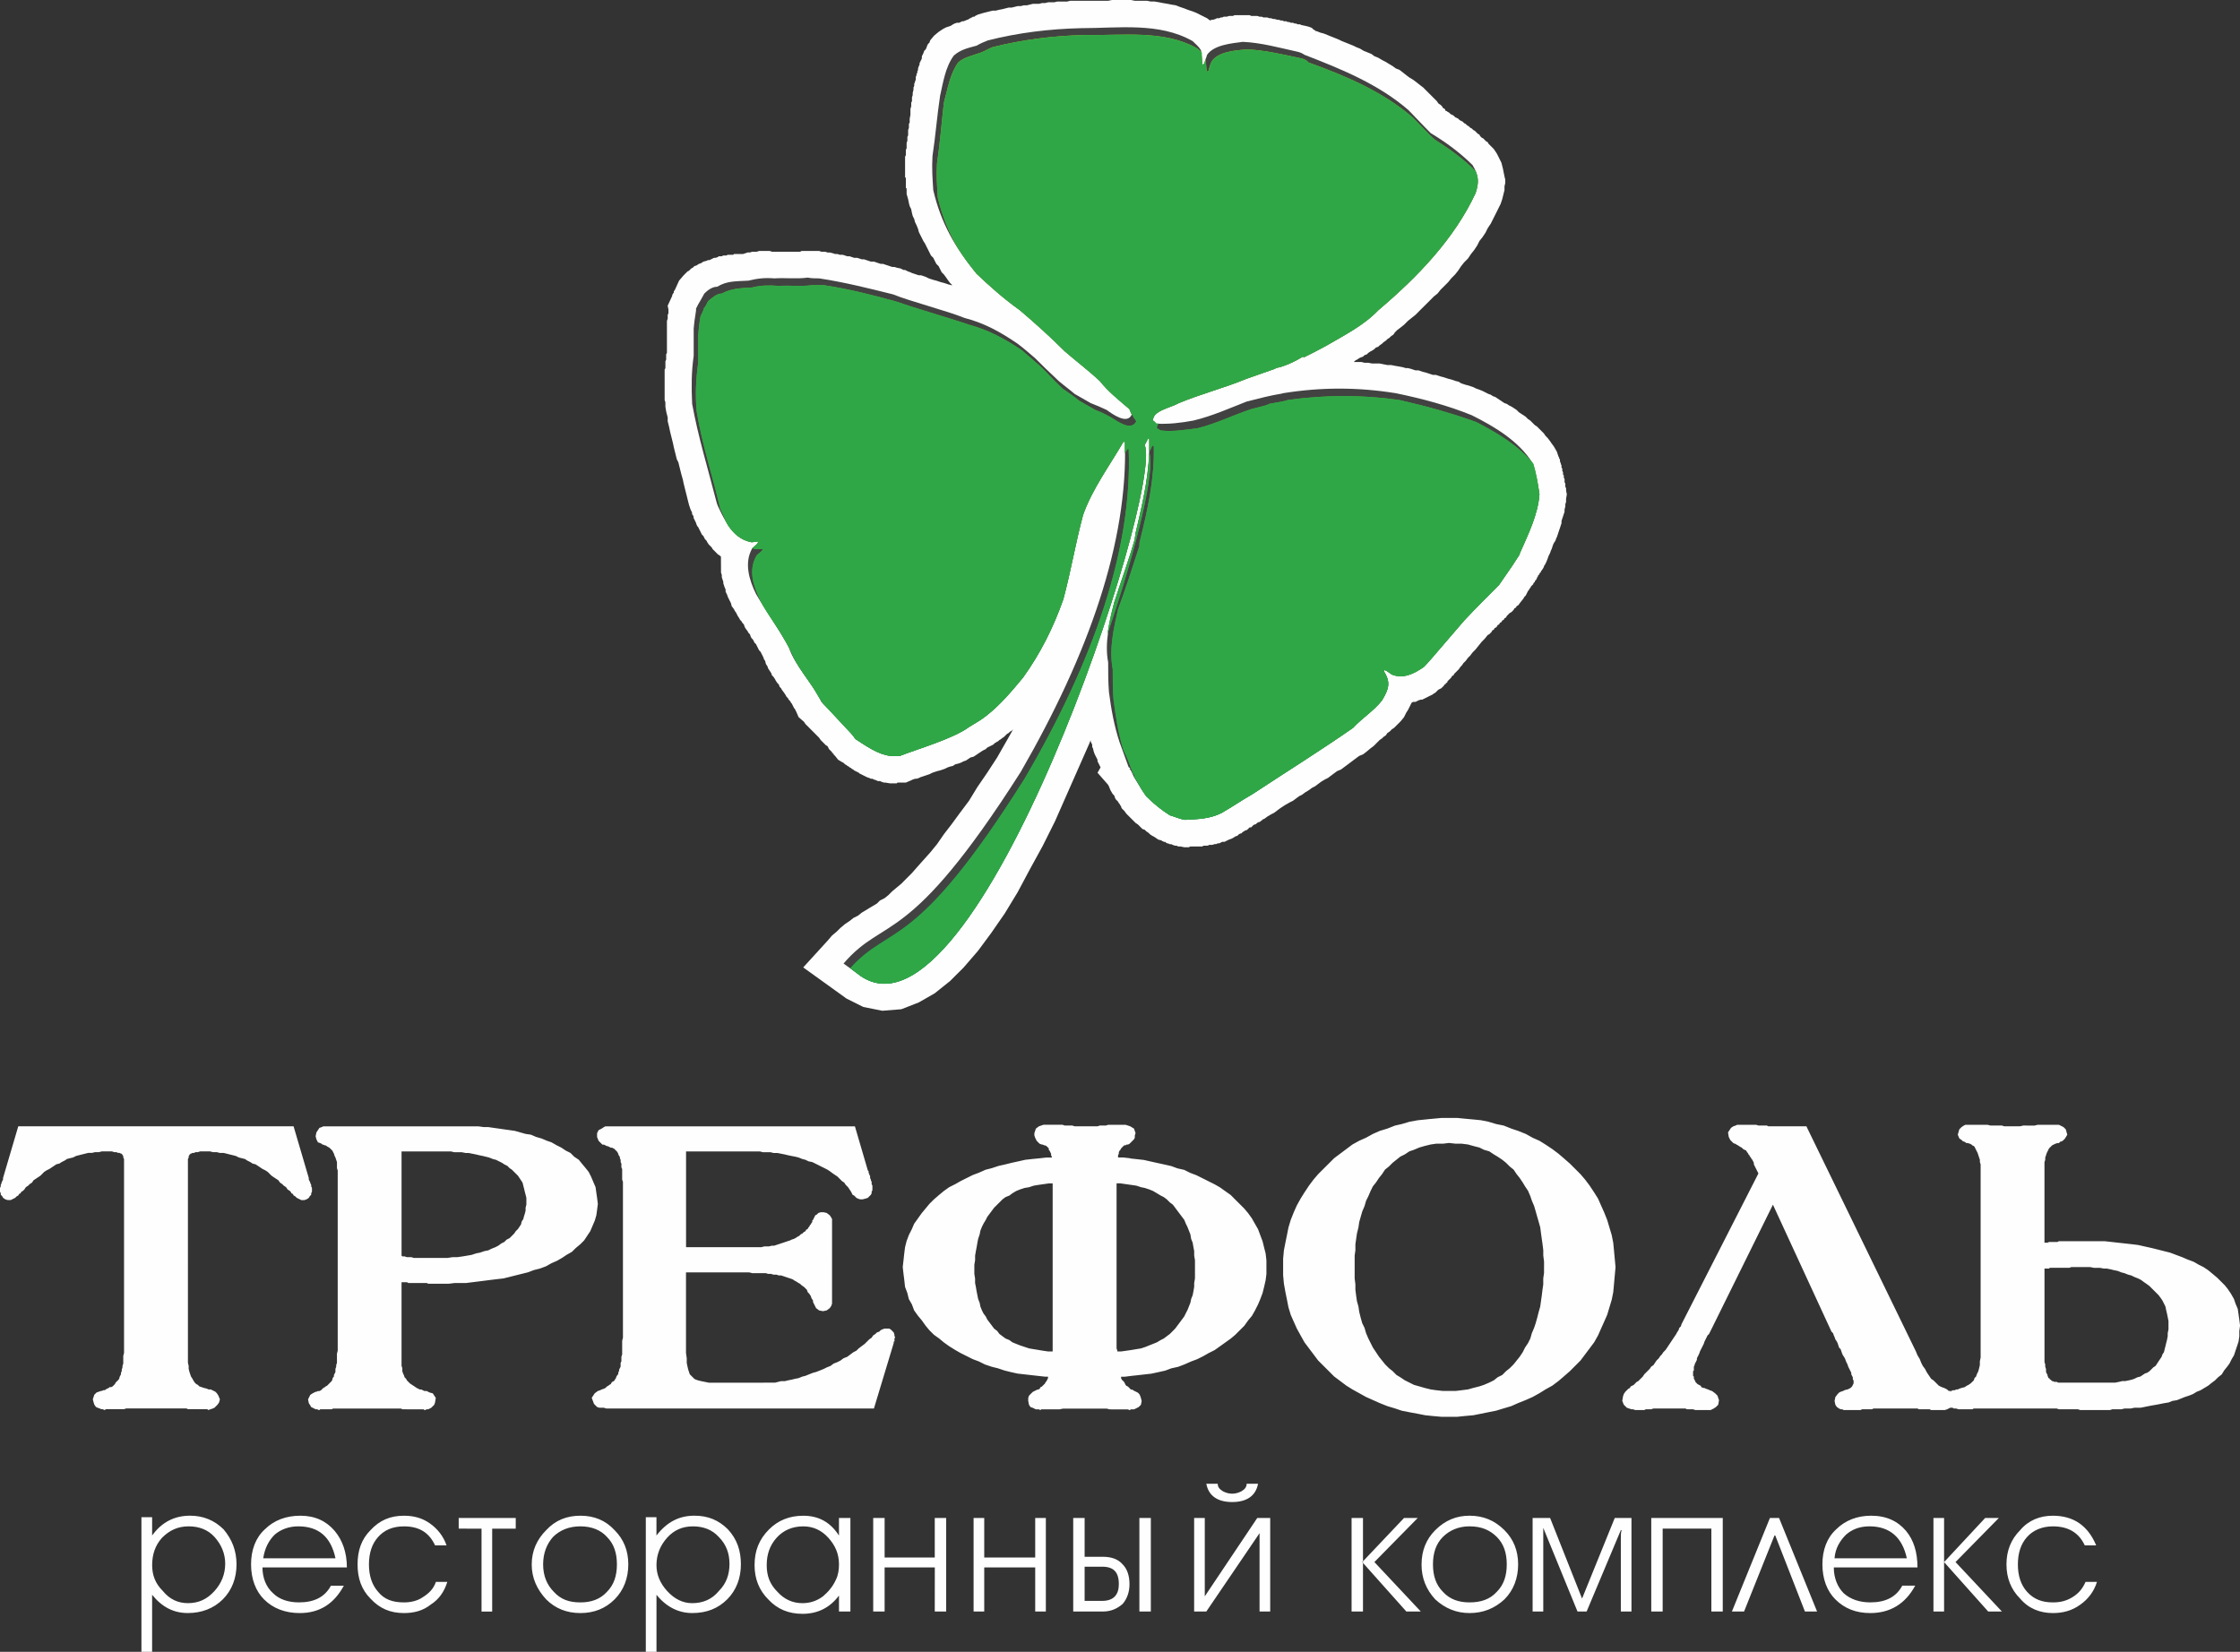 <svg class="svg-icon icon-trefol" xmlns="http://www.w3.org/2000/svg"  viewBox="0 0 144.739 106.747">
  <rect x="0" y="0" width="144.739" height="106.747" fill="#333333" stroke="none"/>
  <defs>
    <linearGradient id="aa" x1="6328.07" x2="6328.07" y1="5802.16" y2="4450.53" gradientTransform="matrix(.049 0 0 .049 66.163 161.546)" gradientUnits="userSpaceOnUse">
      <stop offset="0" stop-color="#009846"/>
      <stop offset=".722" stop-color="#58B133"/>
      <stop offset="1" stop-color="#B0CB1F"/>
    </linearGradient>
  </defs>
  <g fill-rule="evenodd" clip-rule="evenodd" image-rendering="optimizeQuality" shape-rendering="geometricPrecision" text-rendering="geometricPrecision">
    <path class="border border-1" fill="#fefefe" d="M64.873 47.623l-.147.098-.05.05-.098.05-.05.05-.048.048h-.05l-.048.05-.098.048-.05.05-.05.05-.097.048-.098.05-.1.048-.098.05-.098.098-.098.05-.1.048-.146.098-.148.098-.147.1-.148.097-.196.05-.147.098-.147.1-.147.048-.198.098-.147.05-.197.048-.147.1-.196.048-.147.05-.197.097-.148.05-.147.05-.197.048-.147.05-.146.048-.197.098-.147.05-.148.05-.295.098-.098.05-.15.048h-.097l-.147.05-.1.05-.343.146h-.541l-.05.05h-.442l-.294-.05h-.098l-.147-.05-.098-.048h-.147l-.098-.05-.148-.05-.1-.048h-.097l-.1-.05-.146-.048-.098-.05-.1-.048-.098-.05-.098-.05-.1-.048-.048-.05-.098-.048-.098-.05-.1-.048-.048-.05-.098-.05-.05-.048-.097-.05-.05-.048-.098-.05-.05-.048-.098-.05-.05-.05-.05-.048-.097-.05-.246-.146-.197-.246-.05-.05-.05-.048v-.05h-.048v-.05h-.05v-.048l-.048-.05-.05-.048-.048-.05-.05-.048-.05-.1-.05-.097-.097-.05-.05-.048-.097-.1-.1-.097-.097-.098-.1-.148-.098-.098-.098-.098-.098-.1-.098-.097-.197-.197-.097-.1-.1-.097-.097-.098-.098-.148-.344-.295-.148-.344-.05-.097-.048-.098-.05-.05-.048-.098-.05-.098-.05-.1-.048-.048-.05-.1-.097-.097-.05-.098-.098-.1-.05-.097-.097-.147-.147-.197-.05-.098-.098-.098-.05-.148-.097-.098-.1-.148-.048-.098-.098-.147-.098-.098-.05-.147-.098-.148-.098-.147-.05-.147-.098-.148-.05-.196-.097-.15v-.048l-.05-.098-.048-.1-.05-.097-.05-.098-.097-.1-.05-.098-.048-.098-.05-.098-.048-.1-.1-.097-.048-.1-.05-.098-.097-.098-.05-.098-.05-.148-.097-.098-.05-.098-.147-.197-.05-.098-.048-.148-.098-.1-.05-.097-.098-.098-.05-.1-.098-.146-.05-.1-.048-.098-.1-.147-.048-.098-.147-.197-.05-.197-.05-.098-.05-.098-.048-.1-.05-.097-.048-.147-.05-.1-.048-.097v-.147l-.05-.1-.05-.147-.048-.147v-.1l-.05-.146-.048-.148v-.147l-.05-.148V35.974l-.048-.05-.148-.097-.098-.098-.098-.1-.148-.146-.05-.098-.097-.1-.1-.097-.097-.148-.05-.1-.097-.097-.05-.098-.05-.1-.098-.097-.05-.098-.048-.098-.05-.1-.048-.097-.05-.098-.05-.05-.048-.1-.05-.146-.147-.295v-.1l-.097-.147v-.098l-.098-.197-.098-.295-.05-.196-.05-.197-.048-.196-.05-.197-.05-.197-.048-.196-.05-.197-.05-.245-.097-.344-.05-.197-.048-.196-.05-.196-.048-.197-.1-.195-.05-.197-.048-.197-.05-.195-.048-.197-.05-.245-.05-.197-.048-.197-.05-.197-.048-.197-.05-.246-.048-.196-.05-.197v-.245l-.05-.197-.048-.197-.05-.294V26l-.048-.15V23.885l.05-.097V23.344l.048-.1v-.344l.05-.098V20.74l.05-.148v-.245l.048-.1v-.245l-.05-.245.295-.64v-.048l.05-.1.05-.05v-.097l.048-.05.05-.097.245-.54.295-.345.147-.146.05-.05.048-.05.1-.048.097-.098.05-.05.097-.048.1-.1.146-.048.148-.098.147-.05.147-.098.197-.05.098-.048h.1l.097-.05.098-.048.098-.05h.1l.146-.048.05-.05h.196l.098-.05h.197l.098-.048H47.378l.05-.05H48.015l.147-.048.148-.05h.148l.148-.048h.295l.148-.05H49.737l.148.05H51.7l.098-.05H52.932l.146.05h.246l.147.05h.15l.195.048.148.05h.147l.148.048h.196l.148.05.147.048h.147l.147.05.147.05h.198l.147.048.148.05h.147l.148.048.147.05.148.048h.196l.147.05.147.05.148.048h.147l.146.05.148.048.147.05.15.05h.146l.148.048.245.05.196.097h.098l.1.05.097.048.148.05.1.05.146.048.147.05.15.048h.146l.148.05.147.05.198.098.147.05.148.048.196.05.147.048.147.05.197.05.148.048.148.05.196.048h.05l-.148-.147-.147-.197-.1-.147-.146-.198-.147-.147-.098-.197-.098-.197-.148-.146-.1-.197-.097-.196-.148-.147-.098-.196-.098-.197-.1-.196-.098-.197-.098-.147-.098-.197-.1-.197-.097-.196-.05-.197-.1-.246-.097-.196-.05-.196-.097-.196-.05-.197-.05-.245-.097-.196-.05-.198-.05-.246-.097-.344v-.344l-.05-.05v-.637l-.05-.05V10.124l.05-.098v-.344l.05-.098V9.24l.05-.148v-.246l.048-.098v-.344l.05-.147V8.01l.05-.097v-.246l.048-.246V7.03l.05-.147v-.245l.05-.098V6.29l.048-.147v-.147l.05-.197V5.65l.048-.098V5.406l.05-.098v-.05l.048-.098v-.196l.05-.098v-.1l.05-.048V4.62l.048-.1v-.097l.05-.147.048-.1V4.08l.05-.1.048-.097.05-.1v-.146l.05-.098.048-.1.05-.147.097-.098.05-.1.05-.146.05-.1.097-.098.05-.147.245-.295.295-.246.147-.098.148-.098.196-.1.148-.048.147-.05.148-.097.1-.05.146-.05h.148l.098-.048.098-.05h.1l.097-.048h.05l.048-.05h.098V1.23h.05l.05-.05h.048l.05-.05h.05l.048-.05h.1l.048-.048.196-.098.344-.1.197-.048.197-.05.196-.048h.197l.196-.05.245-.048.197-.05.196-.05h.197l.196-.048.198-.05h.197l.196-.048h.198l.196-.05.197-.048h.394l.197-.05h.197l.197-.05h.393L68.314.1h.638l.196-.05H71.606L71.852 0h1.228l.247.05h.786l.246.048h.244l.295.05.245.05.295.048.246.05.295.048.246.098.295.1.247.097.295.097.245.098.295.148.394.197.196.147.098-.05h.1l.146-.048.098-.05h.148l.098-.05h.098l.1-.05h.195l.148-.048H79.67l.097-.05H80.75l.098.05h.395l.147.05h.147l.098.048h.246l.148.05h.098l.147.05h.1l.147.048h.098l.148.05h.098l.1.048h.147l.098.05h.098l.1.048h.146l.097.05h.1l.097.05h.147l.1.048.245.05.197.048.147.05.098.048.098.1.098.048.05.05h.05l.244.097.197.05.246.098.246.1.246.097.246.1.197.097.245.098.246.1.246.097.196.097.246.098.246.148.246.098.245.1.198.147.246.098.245.148.196.098.246.148.245.148.197.147.246.098.196.15.246.196.197.147.244.147.197.148.247.196.196.148.246.246.294.294.147.148.198.197.098.147.148.098.098.1.05.097.097.048.048.05v.048l.05.05h.05l.048.05.098.048.098.098.1.05.097.048.097.1.1.048.097.05.098.097.1.05.097.048.097.1.098.048.1.1.097.048.098.1.1.048.097.098.098.05.098.098.1.098.097.05.05.097.098.1.098.048.098.098.098.098.1.05.048.1.098.097.246.246.196.295.1.196.097.197.098.197.05.197.05.197.048.246.05.246.048.197v.244l-.048.197v.247l-.05.196-.048.197-.05.196-.098.295-.196.394-.148.295-.147.294-.148.295-.196.294-.147.295-.196.294-.197.246-.147.294-.197.295-.197.245-.197.295-.246.246-.196.245-.196.296-.197.246-.245.246-.197.245-.246.246-.246.245-.197.246-.246.197-.244.246-.246.246-.246.244-.197.197-.245.247-.246.196-.246.197-.245.246-.246.196-.198.148-.05.05-.097.097-.1.148-.146.098-.1.098-.147.1-.098.098-.147.098-.1.098-.146.1-.098.097-.148.05-.098.098-.148.1-.098.048-.147.098-.1.098-.146.05-.1.098-.147.05-.098.048-.148.098-.098.05-.1.098h-.048.54l.197.05h.245l.245.048h.492l.246.05.245.048h.246l.245.05.295.05.245.048.148.05h.147l.197.048.147.05.148.048h.196l.148.05.147.05.197.048.147.05.148.048.147.05h.197l.146.048.148.05.196.05.148.048.147.05.197.048.147.05.147.05.196.048.148.098.148.05.147.048.197.05.147.05.147.048.196.098.148.05.247.097.196.1.197.098.147.05.148.097.147.05.148.098.147.098.147.1.148.098.147.05.147.097.196.1.148.097.148.098.148.148.147.098.148.098.148.098.147.148.148.098.147.148.148.147.147.098.148.15.147.146.148.148.098.147.147.15.148.195.1.148.146.196.197.343.098.295.05.098v.05l.05.05V29.832l.05.097v.05l.048.098V30.225l.05.05V30.422l.048.097V30.668l.05.05V30.864l.05.097v.198l.048.097v.198l.05.097V31.7l.048.245-.05.295v.197l-.048.147v.148l-.05.196v.148l-.05.147-.048.148-.05.148-.048.148v.147l-.05.147-.048.148-.05.147-.05.148-.048.147-.05.148-.048.098-.05.147-.098.148-.05.1-.048.147-.05.147-.048.098-.05.148-.048.098-.05.098-.05.148-.097.245-.05.098-.048.098-.05.05v.048l-.05.1-.097.146-.05.05v.048l-.048.05-.05.05v.048l-.048.05-.05.048v.05l-.05.048v.05l-.048.05v.048l-.05.05-.048.048v.05l-.05.048-.05.05v.05l-.048.048-.05.05-.048.048-.05.098-.048.05-.05.098-.05.05-.048.097-.05.1-.048.097-.098.098-.05.098-.196.246-.147.197-.1.05-.048.098-.1.05-.048.098-.148.147-.098.05-.05.048-.097.1-.05.05-.05.097-.098.05-.05.098-.098.05-.05.097-.097.05-.05.097-.097.05-.05.097-.05.05-.097.048-.05.098-.097.05-.05.098-.147.148-.1.05-.196.245-.196.197-.197.246-.196.245-.196.198-.148.196-.147.148-.148.197-.147.146-.098.147-.1.1-.097.146-.098.097-.098.1-.1.097-.048.098-.1.05-.048.098-.05.05-.05.048-.048.05-.05.048-.048.05v.05l-.05.048h-.048v.05l-.05.048h-.05v.05l-.048.048-.147.148-.197.098-.05.05-.097.098-.05.05-.1.048-.048.05-.098.048-.098.05-.1.048-.097.05-.1.05-.098.048-.098.05h-.098l-.148.048-.098.05-.098.048h-.148l-.098.05-.05.098-.097.196-.1.197-.098.147-.147.295-.197.246-.147.15-.147.146-.147.147-.148.1-.147.146-.147.097-.098.148-.147.098-.1.098-.146.1-.098.098-.1.098-.097.1-.098.097-.198.147-.295.246-.196.148-.245.098-.197.147-.196.147-.197.147-.196.148-.198.147-.197.146-.245.1-.197.146-.197.148-.196.147-.197.098-.245.148-.197.147-.196.148-.196.098-.197.147-.245.148-.196.148-.198.1-.196.146-.197.148-.197.098-.344.196-.296.197-.197.147-.197.148-.196.098-.246.148-.196.147h-.05l-.05.05-.195.148h-.05l-.098.05-.05.048-.05.05h-.048l-.1.048-.048.05-.05.05-.048.048h-.098l-.05.05-.05.048-.048.05-.098.048h-.05l-.048.05-.1.05-.048.048-.05.05h-.048l-.098.048-.1.098-.146.05-.147.098-.1.05-.146.048-.097.05-.1.048-.097.05h-.148l-.098.05-.098.048h-.098l-.1.05h-.097l-.147.048h-.197l-.098.05H77.75l-.05.048h-.786l-.098.05h-.295l-.245-.05h-.147l-.098-.05h-.1l-.146-.048-.098-.05h-.1l-.097-.048h-.05l-.098-.05-.05-.05h-.098l-.05-.048h-.048l-.05-.05-.196-.048-.295-.197-.098-.048-.147-.098-.1-.098-.146-.1-.098-.097-.148-.05-.098-.098-.1-.1-.097-.097-.147-.098-.1-.1-.097-.097-.1-.098-.097-.098-.197-.197-.147-.197-.05-.05-.05-.048-.05-.05-.048-.097v-.05l-.05-.05-.048-.097-.05-.05-.05-.097-.048-.048-.098-.1-.05-.097-.048-.148-.1-.098-.146-.247-.098-.245-.05-.1-.688-.785.197-.344-.05-.1-.048-.098-.05-.098-.05-.098v-.098l-.048-.1-.05-.097-.05-.097-.048-.1-.05-.146-.048-.197-.05-.098v-.147l-.05-.1-.048-.097v-.098l-.098.246-.737 1.67-.737 1.67-.737 1.672-.786 1.573-.836 1.525-.786 1.474-.835 1.375-.885 1.278-.836 1.13-.933 1.082-.886.884-.983.786-1.03.59-1.13.442-1.23.098-1.23-.246-1.08-.54-2.8-2.015 1.57-1.72.296-.345.295-.245.247-.246.295-.247.295-.196.245-.197.295-.147.246-.197.246-.147.244-.15.246-.146.246-.148.196-.196.295-.148.246-.196.246-.246.294-.246.295-.245.343-.346.344-.344.344-.393.394-.442.442-.492.442-.54.443-.64.492-.638.54-.737.59-.786.54-.885.64-.934.64-.983.392-.688.393-.688.246-.442-.098.098-.098.05-.1.097-.097.05-.098.098"/>
    <path class="border border-2" fill="#fefefe" d="M72.786 29.832v-.688c0-.05.05-.098.098-.147 0 0 .05 0 .05.05 0 .146 0 .294.05.49-.1.1-.15.197-.198.295zm-.098-.737c-.885 1.523-2.015 3.047-2.605 4.718-.492 1.77-.786 3.588-1.278 5.406-.64 1.818-1.474 3.49-2.605 5.11-.688.885-1.425 1.67-2.31 2.41l-1.18.785c-.982.688-3.34 1.376-4.472 1.818-.196 0-.393.05-.59.05-.835-.148-1.523-.64-2.26-1.13-.05-.1-.098-.148-.59-.738L53.275 46c-.1-.195-.197-.392-.344-.588-.343-.64-.835-1.23-1.228-1.82-.147-.245-.246-.54-.344-.785l-.885-1.475c-.344-.59-.688-1.13-1.08-1.67-.05-.1-.1-.197-.148-.295-.197-.492-.443-.983-.492-1.524.1.344.246.688.393.983.05.098.1.197.148.295.344.59.737 1.13 1.08 1.672.296.49.59.983.837 1.523.1.246.246.492.394.738.393.638.884 1.228 1.228 1.867.1.197.246.344.344.54.492.54.983 1.033 1.475 1.573.54.54.54.64.64.738.688.443 1.425.984 2.26 1.082h.59c1.13-.442 3.49-1.13 4.473-1.868.737-.442.737-.442 1.13-.737.934-.737 1.622-1.573 2.36-2.457 1.13-1.573 1.965-3.244 2.604-5.062.49-1.82.786-3.637 1.278-5.456.59-1.67 1.72-3.194 2.604-4.718h.098v.54zm-23.837 6.88c-.048 0-.097 0-.146-.05.147-.097.344-.244.393-.392h-.442c-.688-.098-1.13-.54-1.475-1.032-.05-.146-.147-.343-.245-.49-.1-.197-.197-.394-.246-.59-.443-1.77-.984-3.54-1.377-5.308.393 1.622.835 3.195 1.23 4.767.097.196.195.392.293.638.05.148.148.344.246.492.344.49.787.884 1.475 1.032.147 0 .294-.05.442-.05-.05.197-.247.295-.394.443.05 0 .147.05.196.05h.492c-.05.146-.295.294-.393.392 0 .05-.048.05-.048.1zm24.477-8.6c-.05 0-.05-.05-.1-.05-.048-.147-.097-.245-.146-.343-.638-.59-1.375-1.18-1.916-1.868-.737-.64-1.474-1.278-2.26-1.867-.935-.934-1.868-1.82-2.9-2.704-1.033-.688-1.917-1.474-2.753-2.36-.44-.54-.834-1.03-1.178-1.57-.64-1.033-1.08-2.115-1.376-3.343v-.1c.295 1.033.688 2.016 1.228 2.9.344.542.738 1.082 1.18 1.623.885.835 1.77 1.622 2.8 2.36.984.834 1.967 1.72 2.9 2.653.738.64 1.524 1.228 2.262 1.916.54.69 1.228 1.23 1.916 1.82.05.146.1.245.148.343.05.05.098.098.098.147.05.1.148.197.197.295-.05.1-.05.148-.1.148zM77.65 3.833c.05 0 .05.05.1.05v.245s0 .05-.05.05c0-.05 0-.197-.048-.345zm.296.64c.05-.05.05-.1.1-.148v.295h-.05s0-.1-.05-.148zm17.546 7.175c.147.393.147.786-.05 1.327-1.375 2.95-3.685 5.455-6.24 7.568-.935.983-2.262 1.622-3.44 2.31-.444.246-.935.492-1.377.737h-.05c-.54.246-1.228.64-1.818.69v.048c-.737.245-.737.245-1.867.64-1.426.588-2.95 1.03-4.375 1.57-.344.247-1.228.444-1.572.837-.05-.1-.148-.148-.197-.197-.05-.64 1.18-.835 1.67-1.13 1.426-.59 2.95-.983 4.375-1.573 1.132-.393 1.132-.393 1.82-.64.05 0 .05-.048.05-.048.588-.098 1.277-.442 1.768-.737.05 0 .05.05.05.05.49-.247.982-.493 1.424-.738 1.18-.688 2.458-1.327 3.392-2.31 2.555-2.163 4.914-4.62 6.29-7.57.1-.343.148-.59.148-.834zm3.833 19.51c.148.394.197.837.246 1.28-.098 1.326-.736 2.604-1.277 3.88-.442.69-.442.69-1.278 1.967l-2.31 2.31c-2.36 2.752-2.36 2.752-2.604 3.047-.638.443-1.277.787-2.064.492-.245-.197-.294-.246-.393-.295 0-.15-.098-.296-.245-.493.05 0 .05-.05.05-.05.146.05.146.05.49.296.737.295 1.425-.05 2.064-.49.246-.247.246-.247 2.605-3 .737-.786 1.524-1.572 2.26-2.31.885-1.277.885-1.277 1.328-1.965v-.05c.54-1.228 1.18-2.506 1.278-3.832-.05-.295-.1-.54-.148-.787zm-9.583 13.025c.245.54.05.983-.344 1.622-.54.64-1.278 1.13-1.868 1.72-2.113 1.523-4.325 2.9-6.487 4.276-.688.443-1.327.836-2.015 1.28-.738.392-1.524.392-2.36.44-.344-.048-.638-.196-.933-.343-.59-.344-1.08-.737-1.524-1.23-.245-.245-.294-.343-.54-.736-.196-.49-.196-.49-.294-.54.05 0 .05-.05.05-.05l-.1-.097c-.196-.492-.393-1.032-.59-1.573-.196-.49-.294-.983-.393-1.474.05.344.148.64.246.983.245.49.442 1.03.638 1.57.05 0 .05.05.1.05-.05.05-.05.05-.05.1.048.048.048.048.294.49.246.443.295.492.492.787.49.49.983.884 1.523 1.228.344.1.64.246.983.295.836-.05 1.573-.05 2.36-.442.687-.393 1.326-.836 2.014-1.23 2.163-1.424 4.374-2.8 6.488-4.275.59-.638 1.327-1.08 1.867-1.77.245-.392.392-.736.442-1.08zM74.555 29.34c-.05.148-.098.246-.147.345v-.738c0-.05.05-.098.05-.147.048 0 .097 0 .097.05v.49zm-.295-.442c-.05.1-.098.246-.147.393.147.395.05 1.476-.246 3-.147.737-.344 1.474-.49 2.162-.15.54-.296 1.08-.444 1.622-.294.983-.64 1.916-.933 2.85-.1.393-.197.787-.295 1.13-3.686 11.403-10.91 27.08-15.973 23.493l-.688-.492.246-.245.295.245c7.52 5.26 19.61-31.257 18.38-34.304.1-.147.148-.294.246-.44 0 .048.05.048.05.097v.49zM71.705 41.48c.05-.688.245-1.376.393-2.015.49-1.376.934-2.752 1.327-4.128.05-.1.05-.246.05-.344.44-1.72.834-3.49.884-5.26.195.492.097 1.574-.247 3.097-.148.737-.295 1.425-.442 2.064v.05c-.147.49-.294 1.03-.442 1.62-.295.935-.64 1.87-.983 2.803-.05.393-.147.786-.245 1.18-.1.294-.197.638-.295.933z" />
    <path class="dark" fill="#434242" d="M54.503 62.27c2.704-3.146 4.13-.886 11.452-12.386 4.423-7.667 6.93-14.89 6.733-21.33h-.1c-.883 1.524-2.014 3.047-2.603 4.718-.492 1.82-.787 3.637-1.278 5.456-.64 1.818-1.475 3.49-2.605 5.062-.737.884-1.425 1.72-2.36 2.457-.392.295-.392.295-1.13.737-.982.738-3.34 1.426-4.472 1.868h-.59c-.835-.098-1.572-.64-2.26-1.08-.1-.1-.1-.198-.64-.74-.54-.588-1.03-1.13-1.572-1.67-.59-1.228-1.67-2.26-2.113-3.538-.64-1.18-1.425-2.26-2.114-3.44-.44-.885-.785-2.015-.244-2.95.147-.147.344-.245.393-.44-.15 0-.296.048-.443.048-1.082-.197-1.573-1.13-2.015-2.015-.1-.197-.197-.394-.246-.59-.54-2.113-1.18-4.178-1.573-6.34-.05-1.08-.05-2.064.1-3.096v-1.77c.048-.687.195-1.227.146-1.276.097-.197.196-.394.294-.54l.246-.443c.196-.196.49-.442.835-.442.64-.393 1.23-.344 2.015-.393.59-.147 1.08-.196 1.67-.147.738-.05 1.426.05 2.164-.05.245.05.49.05.737.05 1.623.245 3.195.64 4.768 1.032 1.08.442 3.54 1.08 4.62 1.523 1.327.344 2.36.934 3.44 1.67.393.296.786.64 1.13.935.443.442.836.836 1.524 1.475.344.294.688.54 1.032.835l1.032.59c.492.196.492.196 1.032.442.344.246 1.327.983 1.622.295-.05-.098-.098-.197-.147-.344-.688-.59-1.376-1.13-1.917-1.817-.737-.69-1.524-1.278-2.26-1.917-.935-.934-1.918-1.82-2.9-2.654-1.033-.737-1.917-1.524-2.802-2.36-1.376-1.67-2.31-3.292-2.8-5.405-.05-.738-.1-1.426-.05-2.212.196-1.278.295-2.605.49-3.883.198-.884.345-1.867.886-2.604.442-.393.934-.492 1.474-.64.246-.147.492-.245.737-.343 1.967-.492 3.933-.737 5.997-.787 2.458 0 5.062-.393 7.225.836.196.196.393.344.54.59.05.442.1.835.1.933.048 0 .048-.05.097-.05.048-.195.147-.392.196-.588.442-.64 1.573-.74 2.31-.837 1.18.05 2.408.393 3.538.64.197.048.295.097.443.196 2.408.932 4.816 1.915 6.733 3.586 1.18 1.23 1.18 1.23 1.425 1.475.983.59 1.917 1.28 2.703 2.065.393.64.442 1.08.197 1.818-1.376 2.95-3.735 5.406-6.29 7.57-.935.982-2.213 1.62-3.392 2.31-.443.245-.934.49-1.426.736 0 0 0-.05-.05-.05-.49.295-1.178.64-1.768.737 0 0 0 .05-.05.05-.688.245-.688.245-1.818.638-1.426.59-2.95.983-4.374 1.573-.492.295-1.72.49-1.67 1.13.048.05.146.1.195.197.786.05 1.622-.05 2.408-.197 1.23-.295 2.31-.786 3.442-1.228l1.18-.295c.835-.197 1.08-.197 1.18-.246 2.456-.394 4.815-.394 7.272 0 1.67.343 3.342.785 4.915 1.424 1.473.737 3.046 1.67 3.93 3.096.197.64.345 1.278.443 2.015-.098 1.327-.737 2.605-1.278 3.834v.048c-.442.688-.442.688-1.327 1.966-.737.737-1.523 1.523-2.26 2.31-2.36 2.752-2.36 2.752-2.605 2.998-.64.442-1.327.786-2.064.49-.345-.245-.345-.245-.493-.294 0 0 0 .05-.05.05.493.737.345 1.18-.097 1.916-.54.688-1.278 1.13-1.868 1.77-2.113 1.474-4.325 2.85-6.487 4.275-.688.392-1.327.835-2.015 1.228-.787.393-1.524.393-2.36.442-.343-.05-.638-.196-.982-.295-.54-.344-1.032-.737-1.524-1.228-.246-.344-.246-.344-.786-1.23-.197-.44-.197-.44-.295-.54.05 0 .05-.05.05-.05-.05 0-.05-.048-.1-.048l-.59-1.623c-.343-1.032-.54-2.113-.687-3.243-.05-.64-.05-1.278-.05-1.917-.245-1.278.1-2.605.394-3.883.442-1.376.934-2.703 1.327-4.08 0-.146.05-.245.05-.392.49-2.015.933-4.03.884-6.045 0-.05-.05-.05-.05-.098-.097.146-.146.293-.244.44 1.228 3.048-10.862 39.564-18.38 34.305l-1.082-.786z" />
    <path class="gradient" fill="url(#aa)" d="M377.656 407.673v-.737h-.1c-.883 1.523-2.014 3.047-2.604 4.718-.49 1.818-.786 3.637-1.277 5.455-.64 1.818-1.475 3.49-2.605 5.06-.737.886-1.425 1.72-2.36 2.46-.392.293-.392.293-1.13.736-.983.737-3.342 1.425-4.472 1.867h-.59c-.835-.098-1.572-.64-2.26-1.08-.1-.1-.1-.197-.64-.738-.49-.54-.982-1.032-1.474-1.573-.098-.196-.245-.344-.344-.54-.344-.64-.835-1.23-1.228-1.868-.148-.246-.295-.49-.394-.737-.245-.54-.54-1.032-.835-1.524-.344-.54-.737-1.08-1.08-1.67l-.15-.296c-.44-.884-.834-1.965-.245-2.948.1-.1.344-.247.394-.395h-.492c-.05 0-.147-.05-.196-.05.147-.146.344-.244.393-.44-.148 0-.295.048-.443.048-.688-.147-1.13-.54-1.474-1.032-.098-.146-.197-.343-.246-.49-.098-.246-.196-.443-.295-.64-.492-2.113-1.18-4.177-1.524-6.29-.1-1.08-.05-2.064.098-3.146v-1.77c.05-.687.148-1.227.148-1.227.098-.197.196-.394.245-.59.05 0 .05 0 .246-.393.246-.197.54-.492.885-.492.64-.344 1.228-.344 1.966-.393.59-.15 1.13-.15 1.72-.1.737-.05 1.425.05 2.162-.05h.737c1.622.247 3.195.64 4.768 1.083 1.082.393 3.49 1.08 4.62 1.474 1.278.344 2.36.934 3.44 1.67.394.345.738.64 1.13.984.443.394.787.836 1.476 1.475.344.246.737.492 1.08.787l1.033.59c.49.196.49.196 1.03.49.345.198 1.28.935 1.623.247-.05-.1-.148-.198-.197-.296 0-.05-.05-.1-.098-.148-.05-.098-.1-.196-.148-.344-.688-.59-1.376-1.13-1.916-1.818-.738-.688-1.524-1.278-2.26-1.917-.935-.934-1.918-1.818-2.9-2.654-1.033-.737-1.917-1.523-2.802-2.36-.442-.54-.836-1.08-1.18-1.62-.59-.984-1.032-2.065-1.327-3.293-.05-.787-.098-1.475-.05-2.212.198-1.327.296-2.654.444-3.932.244-.884.392-1.867.932-2.605.394-.343.934-.44 1.475-.637.246-.1.49-.246.737-.344 1.966-.493 3.932-.74 5.996-.788 2.408.05 5.013-.344 7.175.836.148.098.246.196.344.295 0 .393.048.688.048.786.05 0 .05-.05.1-.05.048-.1.097-.197.097-.344.05.393.05.786.1.835.048 0 .048 0 .097-.048.05-.196.098-.393.197-.59.392-.64 1.57-.737 2.31-.786 1.178.05 2.358.344 3.537.59.148.05.295.098.393.245 2.458.886 4.866 1.918 6.783 3.59 1.18 1.228 1.18 1.228 1.425 1.424.934.59 1.818 1.23 2.605 2.015.196.442.196.835 0 1.425-1.377 2.95-3.736 5.406-6.29 7.568-.935.983-2.213 1.622-3.392 2.31-.442.246-.933.492-1.425.737 0 0 0-.05-.05-.05-.49.296-1.178.64-1.768.74 0 0 0 .048-.05.048-.687.245-.687.245-1.818.64-1.426.588-2.95.98-4.375 1.57-.49.296-1.72.493-1.67 1.132.05.05.147.098.196.196h.148c-.05.1-.098.148-.098.295.098.05.148.1.246.15.786.097 1.622-.05 2.408-.15 1.18-.294 2.26-.834 3.44-1.228.983-.245.983-.245 1.18-.344.835-.147 1.08-.196 1.18-.245 2.457-.344 4.816-.344 7.224 0 1.72.393 3.342.835 4.964 1.425 1.327.688 2.752 1.523 3.686 2.703.196.64.295 1.28.393 1.967-.098 1.327-.736 2.605-1.277 3.833v.05c-.442.687-.442.687-1.327 1.965-.737.737-1.523 1.524-2.26 2.31-2.36 2.752-2.36 2.752-2.605 2.998-.638.442-1.326.786-2.064.492-.344-.246-.344-.246-.49-.295 0 0 0 .05-.05.05.49.736.344 1.178-.1 1.916-.54.688-1.276 1.13-1.866 1.77-2.113 1.473-4.325 2.85-6.487 4.275-.69.394-1.327.836-2.015 1.23-.787.392-1.524.392-2.36.442-.344-.05-.638-.197-.982-.295-.54-.344-1.033-.738-1.524-1.23-.197-.294-.246-.343-.49-.785-.247-.443-.247-.443-.296-.492 0-.05 0-.05.05-.098-.05 0-.05-.05-.1-.05-.196-.54-.393-1.08-.64-1.572-.343-1.08-.49-2.162-.637-3.244-.05-.64-.05-1.327-.05-1.966-.246-1.277.05-2.604.343-3.882.492-1.327.934-2.703 1.377-4.08 0-.147 0-.245.05-.393.49-1.965.932-3.98.883-6.045 0-.05-.05-.05-.098-.05-.05.1-.1.247-.197.394v-.786c0-.05-.05-.05-.05-.098-.097.147-.146.295-.245.442 1.23 3.047-10.86 39.563-18.38 34.305l-.64-.492c2.605-2.9 4.13-.934 11.255-12.237 4.473-7.618 6.98-14.892 6.733-21.28 0-.05-.048-.05-.048-.05-.098.098-.147.196-.196.295zm-1.13 11.697c.098-.688.245-1.376.442-2.064.442-1.376.933-2.703 1.326-4.08 0-.147.05-.245.05-.393.393-1.72.835-3.44.884-5.21.393 1.082-.737 5.948-2.703 11.747z" transform="translate(-304.968 -378.38)"/>
    <path class="text-light" fill="#fefefe" d="M20.05 76.474v-.05l-.048-.098-.05-.098v-.1l-.982-3.34H1.18l-.984 3.34v.1l-.05.098-.048.1v.048l-.05.098v.1L0 76.768v.246l.05.097v.1l.097.097.05.098.147.1.147.048H.69l.196-.098.1-.05.097-.098.1-.05.05-.097.097-.05.05-.098.098-.05.098-.097.098-.148.15-.098.097-.1.148-.097.098-.148.148-.098.148-.1.148-.098.098-.098.147-.148.15-.098.195-.098.148-.1.147-.097.148-.1.196-.048.148-.098.196-.098.148-.1.196-.05.197-.048.196-.098.196-.05.197-.05.195-.048.197-.05h.246l.196-.048h.246l.197-.05h.638l.147.05h.147l.1.05h.097l.1.048h.048v.05h.05v.048l.048.05v.098l.05.098v12.533l-.05.196v.491l-.05.148v.1l-.048.146v.1l-.05.097v.1l-.048.098-.05.098v.05l-.05.098-.048.05-.05.048-.05.05-.048.048-.05.1-.048.048-.05.05-.048.048-.1.05H7.08l-.05.048-.1.05-.097.048-.05.05h-.098l-.098.048h-.05l-.147.05-.147.05-.148.146-.098.295.05.198.048.147.1.147.097.05.148.05.098.048h.098l.1.05h.048l.05-.05h1.179l.148-.05h3.885l.098.05H13.42v.05h.05l.147-.05.148-.05.098-.048.05-.05.098-.098.05-.05.098-.147.05-.196-.1-.245-.097-.147-.098-.1-.098-.048-.1-.05-.097-.048h-.147l-.1-.05-.195-.048-.148-.05-.147-.048-.1-.1-.097-.048-.1-.098-.097-.148-.05-.098-.097-.148-.05-.147-.05-.148-.05-.197v-.197l-.048-.196V74.9l.05-.098v-.098l.048-.05v-.05h.05v-.048h.05l.097-.05h.098l.1-.048h.146l.15-.05h.638l.196.05h.246l.196.05h.246l.197.048.195.05.197.048.197.05.195.098.197.05.196.048.148.1.196.097.148.098.196.05.148.098.147.098.15.1.195.098.148.098.147.148.1.098.146.1.148.097.147.097.1.148.147.098.098.1.148.097.098.148.15.098.048.05.05.097.097.05.05.098.098.05.098.098.1.05.196.098h.197l.147-.05.147-.098.05-.098.098-.098v-.1l.05-.097v-.246l-.05-.1v-.098l-.05-.098zm16.22-2.31l-.295-.148-.344-.196-.294-.1-.344-.146-.344-.098-.344-.148-.344-.05-.344-.097-.344-.098-.344-.05-.344-.048-.344-.05-.344-.048-.344-.05h-.295l-.344-.048H20.887l-.1.05-.146.048-.098.147-.098.148-.05.246.05.197.098.197.148.05.098.048.05.05h.05l.097.048h.05l.146.098.1.05.098.098.1.098.048.1.05.097.048.148.05.098.048.147.05.148v.393l.048.15V87.286l-.05.197v.59l-.048.147v.1l-.05.146v.198l-.048.097-.05.1v.098l-.048.05-.05.098v.05l-.048.097-.05.05-.05.048-.048.05-.05.05-.048.05-.05.048-.097.05-.05.048-.098.05-.098.097-.05.05-.1.05h-.098l-.097.048h-.05l-.098.05-.098.05-.15.097-.146.295.05.246.097.147.05.1.1.048.097.05.1.048h.097l.098.05h.05l.05-.05h.736l.098-.048h4.378l.1.05H27.374l.05.048h.048l.098-.05h.1l.097-.048.097-.05.1-.098.097-.098.05-.147.048-.296-.196-.295-.197-.05-.1-.05-.097-.05h-.148l-.098-.048-.1-.05h-.097l-.197-.097-.147-.1-.148-.097-.147-.098-.098-.1-.098-.097-.05-.1-.097-.097-.05-.147-.05-.1-.048-.147v-.197l-.05-.147v-5.407H26.295l.098.05h1.18l.1.048H28.996l.392-.048h.738l.393-.05.393-.048.393-.05.392-.05.393-.048.443-.05.393-.097.394-.1.393-.098.393-.098.394-.148.393-.098.393-.148.344-.196.344-.148.344-.196.295-.197.344-.197.247-.245.295-.245.245-.246.197-.296.197-.295.148-.345.147-.344.1-.343.048-.344.05-.393-.05-.393-.05-.344-.048-.344-.148-.345-.147-.344-.148-.294-.196-.246-.246-.295-.197-.245-.294-.197-.247-.246-.295-.147-.295-.197zm-2.31 4.08l-.05.196-.048.147-.05.197-.098.147-.05.198-.097.147-.1.148-.146.147-.098.148-.147.147-.147.147-.197.1-.146.146-.197.1-.197.146-.196.1-.246.097-.197.1-.244.048-.295.1-.245.048-.295.098-.295.05-.295.05-.344.048h-.294l-.344.05H26.734l-.147-.05h-.295l-.148-.05h-.147l-.05-.05V74.41H29.144l.197.05h.491l.247.05h.197l.245.048.245.05.197.048.245.05.197.048.197.05.246.098.197.05.196.097.196.097.148.1.196.097.148.148.147.098.147.148.1.098.146.147.1.148.097.148.098.148.05.196.05.197.048.196.05.196.05.197v.441l-.05.198v.196zM57.845 86.4l-.05-.048v-.098l-.048-.147-.098-.1-.1-.097-.098-.05H57.157l-.148.05-.1.05-.097.097-.148.05-.098.098-.148.098-.1.148-.147.1-.147.146-.147.148-.198.147-.197.15-.147.146-.197.1-.195.146-.197.148-.246.098-.196.147-.197.1-.246.097-.197.148-.246.098-.195.098-.246.1-.247.097-.196.05-.246.098-.245.1-.196.048-.247.1-.246.048-.197.05-.245.048-.197.05h-.246l-.196.048-.197.05H45.8l-.245-.05-.246-.05-.197-.048-.147-.05-.098-.048-.1-.1-.097-.097-.1-.1-.048-.147-.05-.147-.048-.197-.05-.247v-.295l-.048-.344v-5.21h4.079l.197.05h.883l.147.05h.196l.148.048h.197l.148.05h.147l.148.048.147.05.148.05.147.048.148.05.147.097.098.05.148.098.098.05.1.097.147.1.1.097.097.098.05.148.097.098.1.15.05.146.097.148v.098l.05.098.05.1.048.097.05.098.195.148.246.05.246-.05.196-.148.1-.147.048-.148V78.784l-.05-.1-.098-.146-.196-.15-.197-.048h-.196l-.15.05-.097.098-.1.05-.048.097-.05.1-.048.097-.05.05v.098l-.048.05-.05.097-.05.048-.048.1-.05.048-.05.098-.097.05-.05.098-.098.05-.098.097-.1.048-.098.1-.098.048-.148.098-.098.05-.147.048-.098.05-.147.048-.148.05-.147.05-.148.048-.147.05-.148.048-.147.05h-.148l-.196.048h-.295l-.196.05H44.33V74.41h4.766l.197.05h.491l.197.05h.247l.245.048.246.05.197.048.245.05.246.048.197.05.245.098.197.05.197.097.245.05.197.097.196.098.197.1.197.097.196.1.148.097.196.146.148.1.147.097.147.148.147.148.148.1.098.146.147.147.1.15.097.146.05.1.048.097.1.05.048.048.098.1.1.05.146.048h.148l.196-.05.148-.048.098-.1.098-.097.05-.098v-.1l.05-.097V76.624l-.05-.1V76.378l-.05-.1v-.048l-.05-.1V75.983l-.048-.048v-.05l-.05-.097v-.1l-.048-.048-.835-2.85H39.12l-.098.048-.148.098-.196.1-.098.195v.247l.098.246.147.147.1.1h.097l.1.048.097.05h.048l.098.048.1.05h.097l.05.048h.048l.05.05.05.048.05.05.048.05.05.048v.05l.048.048v.05l.05.097.048.05v.098l.05.098V75.1l.048.097v.246l.05.098V76.23l.05.147V86.45l-.05.197V87.53l-.05.148v.296l-.05.098v.246l-.048.098-.05.1v.097l-.048.05v.098l-.05.098-.048.05-.05.1v.048l-.048.05-.05.097-.05.05-.097.048-.05.05-.048.098-.1.05-.048.05-.098.048-.05.05-.05.048-.098.05-.147.05-.098.048-.148.05-.198.146-.196.295.147.393.197.197.147.05h.295l.148.048H56.47l1.277-4.226v-.1h.05v-.196l.048-.098zm15.187-11.548l-.443-.05h-.345V74.655l.05-.097v-.098l.048-.1.05-.05.05-.097.048-.05.05-.05.05-.048.048-.05h.098l.05-.048h.098l.098-.05.1-.097.097-.1.098-.097.05-.1v-.146l.048-.147-.1-.295-.244-.148-.148-.05-.147-.048h-1.132l-.148.048h-.393l-.147.05h-1.476l-.147-.05h-.491l-.147-.05H67.426l-.148.05-.147.05-.197.147-.098.295v.147l.05.147.048.1.05.097.097.1.1.098.146.05h.048l.1.048h.048l.098.05.05.048.048.05.05.05v.097l.05.05.048.1.05.097v.098l.048.1v.048h-.344l-.442.05-.492.048-.442.05-.443.1-.442.097-.393.098-.442.1-.443.146-.393.1-.442.196-.393.148-.394.196-.393.197-.344.196-.393.197-.344.246-.296.245-.344.296-.295.295-.245.296-.246.295-.246.345-.246.344-.147.343-.197.393-.147.393-.098.393-.05.393-.048.442-.05.442.05.443.05.393.048.442.148.393.098.395.197.344.147.392.246.344.246.295.246.345.245.295.295.294.344.246.295.246.343.246.393.245.344.197.393.197.394.197.393.148.393.196.442.15.393.097.443.148.394.098.442.098.443.05.44.05.443.05.443.048h.196v.098l-.05.1-.048.097-.05.05-.048.097-.1.1-.048.048-.05.05-.097.048-.048.1-.1.048h-.048l-.098.05-.1.048-.097.05-.05.048-.1.098-.097.1-.05.146v.197l.05.247.098.147.15.05.097.048.1.05h.197l.097.048.05-.05h1.179l.246-.048h2.801l.196.05H72.884l.1.048.097-.05h.197l.098-.048.1-.05.097-.048.148-.147.05-.246-.05-.196-.05-.147-.05-.1-.097-.097-.098-.05-.1-.048-.097-.05-.05-.048h-.098l-.05-.05-.097-.098-.05-.05-.098-.048-.05-.05-.048-.098-.05-.098-.048-.05-.1-.097-.05-.1v-.097h.247l.393-.05.443-.048.442-.05.442-.05.443-.097.442-.098.393-.148.442-.098.394-.15.443-.195.393-.148.393-.196.343-.196.393-.197.344-.245.345-.246.344-.246.293-.246.295-.294.295-.295.246-.344.245-.294.196-.344.198-.393.147-.345.148-.394.098-.392.1-.442.05-.393v-.885l-.05-.442-.1-.393-.097-.394-.148-.394-.147-.393-.197-.344-.195-.345-.246-.344-.247-.294-.295-.295-.295-.294-.294-.295-.345-.244-.345-.246-.344-.197-.393-.196-.393-.197-.393-.196-.393-.148-.393-.196-.442-.1-.393-.146-.442-.1-.443-.097-.442-.098-.442-.1-.442-.05-.443-.048zm3.686 9.83l-.1.196-.097.196-.147.197-.147.198-.148.196-.147.197-.146.148-.197.197-.197.147-.196.148-.197.098-.246.148-.244.098-.246.098-.246.1-.295.097-.296.048-.294.05-.344.05-.344.048h-.246v-.05l-.05-.147V76.474h.246l.344.05.344.048.345.05.294.098.245.05.295.097.246.1.245.146.247.148.197.1.196.146.197.197.197.148.147.197.148.197.148.196.147.197.148.196.1.246.098.196.098.245.098.247.05.295.098.246.05.295.048.245v.295l.05.295v1.18l-.05.295v.245l-.05.295-.048.246-.098.245-.05.245-.098.246-.098.246zm-8.7 2.162V87.337h-.294l-.344-.05-.295-.05-.295-.048-.295-.05-.295-.098-.295-.098-.245-.098-.246-.1-.197-.146-.245-.1-.197-.146-.197-.148-.147-.196-.196-.148-.147-.196-.148-.197-.148-.196-.098-.196-.148-.196-.098-.197-.1-.245-.048-.246-.098-.246-.05-.246-.048-.246-.05-.295-.05-.245v-.295l-.048-.295v-.59l.05-.295v-.295l.05-.295.048-.245.05-.295.048-.246.098-.294.05-.245.098-.245.098-.197.148-.246.098-.196.147-.197.147-.197.147-.197.197-.196.148-.148.197-.197.197-.147.245-.098.197-.148.246-.147.245-.1.295-.097.295-.05.295-.098.295-.05.344-.048.343-.05h.246v10.37zm36.37-4.964l-.05-.54-.05-.54-.048-.493-.098-.49-.148-.493-.147-.49-.197-.493-.197-.44-.196-.443-.246-.393-.294-.443-.295-.392-.294-.344-.344-.344-.344-.344-.393-.344-.344-.295-.392-.295-.442-.295-.393-.245-.443-.197-.442-.246-.492-.197-.442-.148-.49-.196-.493-.1-.49-.147-.492-.1-.49-.048-.542-.05-.49-.048h-1.032l-.542.05-.49.048-.493.05-.542.098-.49.147-.443.1-.492.195-.49.148-.444.196-.443.245-.442.197-.443.245-.393.295-.394.295-.393.295-.344.344-.345.344-.344.344-.294.344-.295.393-.294.444-.246.393-.245.442-.197.44-.196.493-.148.49-.098.493-.1.49-.097.493-.05.54v1.08l.05.54.097.542.1.49.097.493.148.49.196.444.197.44.245.443.246.442.295.394.296.392.295.393.345.344.344.343.343.344.393.295.393.295.392.246.443.245.442.246.442.197.442.197.49.197.493.147.442.15.49.097.542.1.49.097.492.05.54.048h1.032l.492-.05.54-.048.492-.098.492-.1.49-.097.493-.15.49-.146.443-.197.492-.196.442-.196.443-.246.393-.245.442-.246.393-.295.345-.295.393-.344.344-.344.344-.345.295-.393.296-.393.295-.395.247-.442.196-.442.197-.44.197-.444.147-.49.148-.493.098-.49.05-.542.048-.54.05-.54zm-4.62 0v.393l-.05.344v.393l-.05.344-.048.394-.05.344-.048.344-.098.344-.1.393-.097.344-.1.295-.146.344-.098.344-.147.295-.197.294-.147.294-.196.295-.196.245-.197.246-.245.246-.245.197-.246.246-.295.146-.247.197-.294.147-.346.148-.294.098-.394.1-.344.097-.393.05-.394.048h-.835l-.442-.048-.344-.05-.393-.097-.343-.1-.344-.097-.295-.148-.295-.147-.295-.197-.245-.147-.246-.247-.246-.197-.245-.245-.196-.245-.198-.246-.196-.296-.197-.295-.148-.295-.148-.295-.147-.344-.1-.344-.146-.295-.098-.344-.098-.393-.05-.344-.097-.344-.05-.344-.05-.394v-.344l-.048-.393v-1.474l.048-.344v-.394l.05-.344.05-.345.097-.393.05-.344.097-.344.1-.344.146-.344.1-.344.146-.295.148-.345.147-.295.196-.245.196-.295.197-.246.195-.295.246-.197.247-.246.246-.197.245-.196.295-.148.295-.196.295-.1.344-.146.344-.1.394-.097.344-.05h.443l.394-.048.442.048h.393l.392.05.344.097.394.1.294.146.345.1.293.196.246.148.294.196.246.197.245.246.246.196.198.294.196.246.197.295.148.245.197.295.147.344.1.294.146.344.1.344.097.344.1.344.097.344.05.393.048.345.05.344.048.393v.343l.05.393v.344zm26.293 8.06l-.048-.05h-.1l-.048-.048-.05-.05-.195-.098-.15-.05-.195-.097-.1-.1-.146-.146-.1-.097-.147-.1-.098-.146-.1-.148-.097-.148-.1-.197-.146-.196-.1-.198-.097-.246-.147-.245-.1-.245-7.076-14.548h-2.457l-.1-.05h-.541l-.147-.048H112.248l-.1.048-.147.05-.148.098-.196.295.048.296.098.196.1.1.097.097.1.048h.048l.05.05.098.048.148.1.098.048.098.098.1.05.097.048.048.1.05.048.048.098.05.05.05.098.048.05.05.097.048.05.05.1.048.097v.1l.295.588-4.964 9.73-.048.15-.098.097-.05.148-.098.147-.05.1-.097.146-.1.147-.098.148-.098.147-.1.148-.097.147-.1.148-.146.147-.098.148-.098.098-.098.148-.148.148-.098.147-.1.148-.146.1-.098.147-.1.098-.146.148-.1.098-.097.148-.098.1-.1.097-.097.1-.1.048-.097.098-.097.1-.1.05-.097.048-.05.098-.098.05-.098.098-.1.098-.097.147-.05.147-.048.295.098.246.197.196.147.05.148.048h.098l.148.05h.591l.1-.05h.343l.148-.05H108.908l.1.05h.394l.146.05h.985l.098-.05.1-.05.146-.097.147-.148.05-.295-.1-.294-.147-.148-.197-.147-.147-.05-.1-.05-.147-.048-.1-.05h-.048l-.147-.048-.05-.098-.098-.05-.098-.05-.05-.05-.048-.048-.05-.05v-.048l-.048-.05v-.048l-.05-.05V88.96l-.05-.048v-.296l.05-.048V88.32l.05-.098v-.05l.05-.098.048-.098.05-.098v-.1l.048-.097.05-.098.048-.098.05-.147.048-.1.05-.097.05-.1.048-.097.05-.098.048-.148.05-.098.048-.1.05-.098.048-.1.1-.097.048-.098.05-.1.048-.097.05-.1.048-.097 3.883-7.863 3.784 8.207.1.098.05.148.048.098.05.15.097.146.05.1.048.146.05.148.098.098.05.147.05.148.048.098.1.15.048.097.05.148.048.098.05.098.048.15.05.097.048.1.05.097.048.098v.1l.05.097.05.098V89.155l.048.05v.196l-.05.1-.048.097-.05.05-.05.05-.097.048-.097.05h-.05l-.147.048-.098.05-.148.048-.098.05-.1.1-.146.195-.05.246.05.247.098.147.148.1.098.048h.1l.097.05h1.085l.097-.05h.642l.097-.05H123.898l.1.05h.687l.098.05h.884l.148-.05.098-.05.1-.05H126.16l.097.05h.148l.147.05h.885l.098-.05H132.894l.148.05h1.228l.147.05H136.337l.148-.05h.589l.198-.05h.393l.247-.05h.393l.246-.048.245-.05.247-.048.295-.05.246-.048.246-.05.294-.048.246-.1.295-.048.245-.098.245-.1.295-.097.246-.098.247-.15.246-.097.245-.148.246-.147.246-.197.196-.146.197-.197.246-.196.146-.245.197-.246.147-.197.148-.295.147-.246.098-.295.1-.295.097-.295.05-.344v-.344l.048-.345-.05-.393-.048-.344-.05-.344-.146-.344-.1-.295-.195-.344-.198-.294-.196-.246-.246-.245-.246-.246-.295-.247-.296-.245-.295-.197-.295-.146-.344-.197-.393-.148-.344-.148-.393-.147-.393-.148-.393-.098-.393-.1-.393-.098-.442-.098-.442-.1-.393-.048-.443-.05-.442-.048-.442-.05-.443-.048H133.04l-.097.05h-.542l-.1.048h-.196V75.098l.05-.147v-.147l.05-.147.048-.148.05-.098.048-.098.05-.1.098-.097.05-.05.048-.048.098-.05.1-.05.146-.048h.098l.05-.05.05-.05h.048l.098-.048.05-.05.098-.097.147-.246-.097-.345-.148-.148-.196-.098-.1-.05h-1.375l-.196.05H130.73l-.197.048H129.5l-.147-.05h-.737l-.196-.048h-1.425l-.1.05-.146.097-.147.148-.098.344.1.245.146.098.05.05.048.048h.05l.098.05.05.05h.097l.15.048.097.05.05.05.098.048.05.05.048.097.05.1.048.097.05.098.05.148.048.147.05.148v.148l.048.148V87.728l-.05.245v.245l-.048.197-.05.197-.097.196-.048.148-.1.098-.048.148-.098.098-.1.098-.146.1-.1.048-.146.098-.197.05-.147.048-.098.05h-.1l-.097.05h-.1l-.146.048v.05zm13.22-1.67l-.146.097-.098.1-.148.146-.147.1-.147.048-.147.1-.148.098-.196.05-.197.097-.147.05-.197.048-.245.05h-.196l-.198.048-.246.05h-3.686l-.098-.05H132.744l-.098-.048h-.05l-.048-.05-.05-.048h-.048v-.05l-.05-.048h-.05v-.05l-.048-.098v-.05l-.05-.097-.048-.097v-.197l-.05-.148v-.147l-.048-.147v-6.046H132.4l.05-.05h1.281l.097-.048h1.228l.246.05h.393l.246.048h.197l.246.05.197.05.245.048.246.098.198.05.245.098.197.05.197.097.245.097.197.1.195.146.148.1.197.146.147.147.147.147.148.148.147.147.147.196.098.147.1.197.097.196.05.246.048.197.05.244.048.246V85.91l-.05.246v.197l-.048.246-.05.195-.048.197-.05.196-.048.197-.1.147-.048.148-.098.147-.1.148-.097.147-.097.148z" />
    <path class="text" fill="#fefefe" d="M19.56 76.523c0-.098-.148-.344-.197-.64l-.884-3.046H1.424L.54 75.884c-.098.295-.196.54-.196.64 0 .097.05.146.147.146.05 0 .296-.245.492-.442 1.23-1.18 3.048-2.703 5.7-2.703 1.23 0 1.672.197 1.672 1.278v11.304c0 2.506-.196 3.292-1.474 3.833-.246.098-.49.098-.49.197 0 .098.048.147.244.147.148 0 1.77-.098 3.293-.098 1.573 0 3.195.098 3.39.098.15 0 .247-.098.247-.147 0-.1-.197-.197-.442-.246-1.23-.196-1.622-1.277-1.622-2.604V74.803c0-1.08.49-1.278 1.72-1.278 2.654 0 4.472 1.524 5.7 2.703.198.197.443.442.493.442.098 0 .147-.05.147-.147zm18.43.885c0-3.686-5.26-4.57-8.06-4.57h-8.896c-.147 0-.295.048-.295.146 0 .1.147.1.393.197 1.032.542 1.032 1.525 1.032 2.704V86.4c0 2.213-.246 3-1.475 3.59-.147.098-.393.147-.393.196 0 .05.1.098.197.098.147 0 .64-.098 3.243-.098 1.524 0 3.342.098 3.588.098.148 0 .197-.05.197-.147 0-.05-.393-.1-.688-.246-1.278-.49-1.524-1.277-1.524-2.604v-5.308c.786.05 1.868.1 3.244.1 3.538 0 9.436-.984 9.436-4.67zm-3.637-.148c0 2.556-2.26 4.178-6.29 4.178-1.082 0-1.967 0-2.753-.246v-7.667h3.49c2.506 0 5.553.885 5.553 3.735zm22.853 8.847c0-.1-.05-.1-.098-.1-.05 0-.393.247-.737.542-1.72 1.72-4.766 2.997-7.027 2.997h-3.096c-1.82 0-2.507-.443-2.507-2.408v-5.752h4.178c1.916 0 4.128.1 4.914 2.114.1.196.1.393.246.393.05 0 .098-.1.098-.59v-4.472c0-.246-.05-.393-.098-.393-.098 0-.197.098-.246.245-.393 1.13-2.113 2.015-4.08 2.015H43.74v-7.175h4.964c2.555 0 5.455.983 6.586 2.85.05.148.196.246.294.246.1 0 .148-.097.148-.195 0-.344-.148-.738-.246-1.033l-.737-2.555H39.463c-.393 0-.54.098-.54.196 0 .05.295.148.49.246 1.082.245 1.18 1.424 1.18 3.194v9.19c0 2.457-.196 3.244-1.18 4.03-.195.148-.785.344-.785.393 0 .1.195.1.834.1h16.514l1.18-3.884c0-.098.048-.147.048-.196zm23.984-4.62c0-4.374-5.062-6.586-9.633-6.586.05-.834.246-1.572.983-1.817.148 0 .197-.1.197-.197 0-.147-.344-.147-.492-.147-.59 0-1.278.146-2.26.146-.64 0-1.72-.147-2.31-.147-.1 0-.492 0-.492.146 0 .1.05.197.197.197.786.245.983.983.983 1.818-4.57 0-9.633 2.213-9.633 6.587s5.11 6.684 9.534 6.684c-.147.885-.54 1.475-1.18 1.77-.196.098-.294.147-.294.246 0 .05.147.098.295.098.246 0 1.573-.098 2.9-.098 1.277 0 2.604.098 2.85.098.147 0 .295-.05.295-.098 0-.1-.1-.148-.295-.246-.64-.295-.983-.885-1.18-1.77 4.424 0 9.535-2.31 9.535-6.683zm-3.588.196c0 3.342-1.77 5.85-5.996 5.85-.05-.738-.05-1.574-.05-2.508V75.59c4.326 0 6.046 2.653 6.046 6.093zm-9.19 3.342c0 .934 0 1.77-.05 2.507-4.226 0-5.995-2.507-5.995-5.85 0-3.44 1.67-6.093 6.045-6.093v9.435zm35.336-3.49c0-5.602-4.914-9.24-10.222-9.24s-10.272 3.638-10.272 9.24c0 5.604 4.964 9.19 10.272 9.19s10.222-3.586 10.222-9.19zm-3.637 0c0 4.03-1.67 8.552-6.584 8.552-4.964 0-6.635-4.52-6.635-8.55 0-4.03 1.672-8.553 6.636-8.553 4.914 0 6.585 4.522 6.585 8.552zm25.656 8.602c0-.05-.197-.148-.295-.197-1.178-.54-1.522-1.23-2.26-2.752l-6.93-14.35h-1.72c-.737 0-1.474-.1-2.064-.1-.098 0-.442.05-.442.148 0 .147.148.197.344.295.885.443 1.08.984 1.278 1.475l.344.787-5.013 10.026c-.737 1.376-2.36 3.39-3.342 4.128-.197.147-.49.393-.49.54 0 .148.343.197.588.197.443 0 .738-.147 1.917-.147 1.327 0 1.622.147 2.408.147.246 0 .344-.05.344-.147 0-.148-.49-.295-.688-.394-.737-.344-.934-.786-.934-1.425 0-.786.787-2.26 1.278-3.243l4.374-8.75 4.227 9.094c.638 1.376 1.473 2.948 1.473 3.587 0 .197-.245.787-.786.885-.246.05-.49.147-.49.246 0 .098.146.147.343.147 1.032 0 1.474-.147 3.047-.147 1.67 0 2.408.147 2.998.147.245 0 .49-.098.49-.196zm18.332-4.817c0-3.637-4.964-5.013-9.584-5.013-1.67 0-2.457.1-3.047.197v-5.26c0-1.13.295-2.014 1.18-2.21.147-.05.245-.148.245-.197 0-.05-.147-.098-.393-.098-.443 0-1.72.097-2.606.097-.835 0-2.162-.098-2.604-.098-.246 0-.394.048-.394.097 0 .05.148.147.246.197.885.196 1.18 1.08 1.18 2.21V87.14c0 1.67-.59 2.456-1.72 2.75-.295.1-.492.1-.492.247 0 .05.148.147.737.147.443 0 .737-.098 1.278-.098h2.212c2.36 0 4.275.147 4.865.147.737 0 1.868-.05 2.9-.196 2.506-.295 5.996-1.327 5.996-4.817zm-3.637 0c0 2.95-1.817 4.227-4.62 4.227h-2.456c-1.72 0-1.917-.64-1.917-3.293v-5.062c.59-.098 1.524-.148 3.293-.148 2.212 0 5.7.983 5.7 4.276z" />
    <path class="text-down" fill="#fefefe" d="M18.282 73.132H1.622l-.836 2.85v.05l.147-.1.1-.146.146-.1.098-.097.147-.15.147-.097.148-.148.098-.098.197-.098.147-.15.148-.097.147-.1.197-.146.147-.098.198-.1.147-.098.197-.1.197-.097.195-.098.197-.1.196-.097.197-.05.246-.098.197-.05.246-.048.197-.05.245-.048.246-.05h.247l.245-.048h1.131l.196.05h.196l.147.048.148.098.148.05.1.098.146.147.05.147.098.147.05.148.048.196V87.14l-.05.197v.344l-.048.196v.295l-.05.147-.048.147v.148l-.05.098-.05.148-.048.098-.05.098-.048.148-.05.098-.097.1-.05.097-.097.05-.098.097-.05.1-.098.048-.098.098-.1.05-.098.05h.638l.1-.05H11.798l.098.05h.592l-.1-.05-.196-.148-.148-.147-.196-.148-.1-.147-.146-.197-.1-.197-.048-.245-.098-.196-.05-.246v-.245l-.048-.246V74.41l.05-.198.048-.147.05-.147.097-.148.15-.147.097-.1.148-.048.147-.098.148-.05h.196l.197-.048h1.129l.246.048h.245l.245.05.246.048.197.05.245.048.197.05.246.098.197.05.197.097.196.097.197.1.197.097.196.1.148.097.196.1.148.098.196.147.148.1.147.097.148.148.148.098.147.098.148.148.147.098.148.148.098.098.148.098.098.148.148.098-.05-.05-.786-2.85zm8.06 8.65h.688l.1.05h2.114l.344-.05h.344l.393-.05h.393l.344-.05.393-.048.393-.098.393-.05.395-.098.393-.05.393-.097.345-.097.393-.148.344-.098.344-.148.344-.148.295-.148.295-.196.295-.148.295-.196.246-.197.196-.196.197-.245.195-.197.148-.245.147-.295.1-.246.048-.295.05-.295.048-.295-.05-.295-.048-.294-.05-.295-.098-.246-.098-.246-.148-.245-.147-.245-.197-.197-.196-.196-.197-.197-.246-.197-.244-.196-.246-.148-.295-.148-.295-.148-.295-.098-.295-.147-.294-.1-.345-.098-.293-.1-.344-.048-.344-.098-.345-.05-.295-.048-.344-.05-.295-.05-.343-.048h-.295l-.295-.05h-9.239l.1.05.146.148.148.147.148.197.1.147.048.196.098.196.05.197v.196l.048.196v.442l.05.196V86.796l-.05.197v.691l-.05.146v.295l-.048.15v.146l-.05.098-.048.148v.098l-.05.148-.048.098-.05.098-.05.1-.097.097-.048.1-.05.098-.098.098-.098.1-.05.048-.097.098-.1.05-.098.098h.098l.1-.05H25.654l.1.05H26.344l-.1-.05-.195-.147-.148-.098-.196-.148-.148-.196-.098-.147-.1-.196-.097-.197-.05-.196-.048-.197-.05-.196-.048-.245v-.443l-.05-.245v-5.603h.394l.1.05h.54l.098.048h.197zm8.306-4.522v.246l-.05.246-.048.245-.05.246-.048.197-.05.245-.098.197-.098.246-.148.196-.098.197-.148.197-.196.148-.148.197-.196.147-.197.146-.196.148-.198.147-.246.15-.245.097-.245.148-.246.098-.296.098-.295.1-.296.05-.294.097-.345.05-.294.05-.343.048h-.394l-.344.05h-2.263l-.15-.05H26.048l-.147-.05-.197-.05h-.147l-.148-.048-.393-.098v-8.11h4.522l.245.05h.246l.246.048.245.05h.245l.246.097.247.05.245.05.246.097.246.05.196.098.246.098.197.098.246.148.195.098.197.148.147.147.196.148.147.196.148.198.148.147.148.246.098.197.098.246.1.197.048.246.05.294.048.246v.295zm6.143 10.32v.148l-.048.148v.147l-.05.1v.146l-.048.098-.05.147-.048.098-.05.1-.048.146-.05.098-.05.098-.048.098-.05.1-.097.097-.05.05-.098.1-.05.097-.097.05-.1.098-.097.098-.097.05-.05.048h16.22l1.03-3.34-.048.048-.148.148-.147.147-.197.148-.196.148-.197.148-.196.147-.197.148-.196.148-.245.147-.197.148-.246.098-.196.15-.246.097-.246.148-.245.098-.247.098-.197.1-.245.098-.245.1-.246.097-.247.098-.245.05-.246.098-.246.05-.246.05-.245.048-.246.05-.247.048-.245.05h-.246l-.197.05h-4.178l-.295-.05-.295-.05-.246-.05-.245-.097-.197-.15-.197-.146-.196-.147-.1-.197-.146-.246-.097-.246-.05-.294-.05-.295v-.345l-.048-.344v-5.995h5.802l.147.05h.392l.197.048.196.05h.148l.196.048.197.05.146.05.197.048.197.1.147.048.147.098.197.1.15.048.146.147.147.098.148.147.1.1.147.146.098.148.148.197.05.148V79.18v.048l-.1.148-.098.098-.1.098-.097.1-.098.097-.1.098-.097.098-.148.098-.098.05-.147.098-.148.098-.147.05-.148.098-.147.05-.148.048-.147.05-.197.098-.147.05-.147.048h-.196l-.148.05-.197.048-.197.05h-.344l-.196.048h-5.702v-7.716h5.994l.295.05h.246l.247.048.245.05.246.05h.246l.246.097.245.05.246.048.247.1.196.048.246.098.245.1.246.098.197.098.197.1.246.097.196.147.197.1.196.146.196.148.197.147.147.15.147.146.197.148.147.147.1.198.147.147.05.098v-.05l-.05-.048V75.888l-.05-.05v-.048l-.048-.05V75.592l-.05-.048v-.05l-.688-2.358H39.808l.098.05.1.048.097.05.05.097.098.05.05.1.098.097.05.1.048.097.05.1.05.097.048.1v.098l.05.147.048.1v.146l.05.1v.245l.048.148v.884l.05.148V85.914l-.05.197v1.131l-.05.197v.146zm21.528-1.13l.344.197.393.148.344.147.392.148.393.147.393.147.394.1.393.097.442.1.393.05.393.048.443.05.393.048h.44l.738.05-.098.44-.05.198-.048.148-.05.147-.048.146-.1.148-.048.147-.098.1-.1.147-.048.1-.098.097-.148.098-.098.1-.05.048H68.314l.246-.05h2.851l.196.05h.836l-.1-.05-.098-.098-.1-.098-.097-.098-.098-.1-.1-.146-.097-.1-.05-.146-.048-.148-.1-.147-.048-.148-.05-.148v-.197l-.097-.442.737-.05h.393l.393-.048.442-.05.394-.048.44-.05.394-.1.393-.097.393-.1.394-.146.393-.147.393-.148.393-.147.344-.148.344-.196.345-.196.344-.246.294-.196.295-.246.294-.246.246-.246.245-.245.246-.296.198-.295.196-.296.148-.344.147-.295.098-.344.098-.343.098-.344.05-.393v-.737l-.05-.393-.098-.344-.098-.344-.1-.345-.146-.344-.148-.294-.196-.296-.197-.295-.245-.296-.245-.246-.246-.246-.295-.245-.296-.246-.295-.196-.345-.245-.344-.198-.343-.147-.344-.197-.393-.147-.393-.147-.393-.147-.394-.1-.393-.097-.442-.1-.393-.098-.443-.05-.394-.097h-.442l-.442-.05-.394-.05h-.737l.05-.44v-.296l.05-.148v-.197l.05-.147.048-.148.05-.098.097-.148.1-.147.097-.098.098-.15.1-.097h.048-.344l-.148.05h-.394l-.148.048H70.326l-.196.05h-.294l-.148-.05H69.1l-.15-.048h-.49l-.148-.05h-.443.05l.097.1.148.147.098.097.05.147.098.148.05.098.05.148.048.147v.197l.05.147v.294l.048.442h-.688l-.442.05-.443.05h-.393l-.442.097-.393.05-.443.098-.393.1-.443.097-.393.1-.393.146-.393.148-.344.148-.393.197-.344.147-.344.197-.344.244-.295.197-.295.247-.294.245-.246.246-.246.246-.246.295-.196.294-.197.295-.147.293-.148.344-.098.345-.1.344-.097.344v.393l-.05.344.05.393.05.393.048.344.1.344.098.345.147.295.148.344.197.295.196.294.246.295.246.244.245.246.295.246.295.246.295.196.344.246.344.197zm15.53-4.767v.639l-.05.295-.048.295-.05.295-.048.295-.05.295-.098.295-.098.245-.1.295-.146.246-.148.246-.147.245-.148.245-.147.197-.197.245-.196.197-.197.197-.245.148-.246.197-.247.147-.246.148-.295.098-.294.147-.295.1-.344.097-.296.1-.344.048-.393.05-.344.048H71.36l-.05-.393V86.942l-.048-.147v-11.5h.688l.394.048h.393l.344.098.345.05.344.098.343.098.295.098.295.148.294.098.246.197.246.146.245.148.245.196.197.197.197.246.196.196.197.245.147.246.148.246.098.246.147.295.1.295.097.246.1.294.048.295.05.344.048.296.05.295.048.345v.639zm-9.19 3.54V87.09l-.05.147v.541h-1.032l-.393-.05-.344-.048-.345-.05-.344-.098-.343-.098-.295-.1-.295-.146-.245-.1-.295-.146-.246-.148-.245-.196-.196-.148-.247-.196-.197-.197-.147-.245-.198-.197-.147-.246-.148-.247-.147-.245-.098-.246-.148-.295-.098-.246-.05-.293-.098-.295-.05-.295-.048-.295-.05-.295v-.295l-.048-.295v-.688l.05-.296V80.7l.048-.295.05-.295.048-.344.1-.294.048-.295.098-.246.098-.294.148-.295.098-.245.148-.245.196-.246.148-.246.196-.196.197-.246.197-.197.245-.197.246-.148.247-.196.246-.15.294-.097.295-.148.295-.098.344-.098.345-.1.344-.05.392-.097h.344l.394-.05h.688v9.928zm34.845-3.687l-.05-.492-.05-.49-.048-.492-.098-.492-.1-.442-.146-.443-.146-.393-.197-.442-.197-.393-.245-.393-.246-.394-.296-.344-.295-.344-.296-.344-.295-.295-.345-.294-.344-.296-.392-.246-.393-.295-.393-.197-.393-.245-.395-.196-.442-.196-.442-.148-.44-.147-.444-.148-.49-.098-.444-.1-.49-.048-.493-.05-.443-.05h-.983l-.49.05-.493.05-.44.048-.492.1-.443.097-.442.148-.492.147-.392.148-.442.196-.442.197-.394.246-.393.197-.393.295-.344.246-.344.295-.344.293-.344.295-.295.344-.295.344-.246.344-.245.394-.246.393-.196.393-.196.442-.148.393-.147.443-.148.442-.098.492-.05.49-.048.492v.982l.048.493.05.49.097.443.148.49.147.443.148.394.196.442.197.393.247.393.245.344.246.393.295.344.295.344.344.294.344.295.344.295.344.246.393.246.393.245.394.246.442.198.442.196.393.148.493.147.442.147.443.098.49.098.443.05.493.05.49.048h.983l.443-.048.49-.05.492-.05.443-.097.49-.098.444-.148.44-.148.443-.148.442-.196.394-.197.392-.245.393-.245.393-.246.393-.246.345-.295.344-.295.294-.294.295-.345.294-.345.295-.393.245-.344.245-.393.197-.393.197-.442.147-.394.148-.442.1-.49.097-.444.05-.49.048-.493.05-.49zm-3.097 0v.393l-.05.392v.393l-.048.394-.05.343-.048.393-.098.393-.05.392-.098.393-.098.344-.148.393-.147.344-.147.344-.147.345-.197.344-.197.343-.197.295-.246.294-.196.295-.295.246-.247.246-.295.245-.344.245-.295.197-.345.196-.393.148-.344.148-.393.1-.442.097-.443.05-.442.048H93.034l-.442-.05-.442-.048-.394-.098-.393-.1-.393-.146-.344-.147-.344-.196-.344-.197-.295-.245-.295-.246-.295-.247-.245-.246-.246-.295-.246-.294-.196-.295-.197-.344-.148-.345-.196-.344-.15-.343-.146-.344-.098-.394-.1-.345-.097-.393-.1-.393-.05-.394-.097-.393-.05-.344v-.395l-.048-.393V80.75l.05-.394v-.393l.048-.393.098-.393.05-.344.1-.393.097-.393.1-.345.097-.393.147-.345.15-.344.195-.343.148-.344.197-.344.196-.296.246-.295.246-.295.245-.246.295-.296.295-.197.295-.245.344-.197.344-.197.344-.147.393-.146.393-.1.394-.097.442-.05.442-.048H93.968l.442.048.443.05.442.097.393.1.344.146.393.148.344.197.294.197.344.245.295.197.246.295.294.245.196.294.246.294.197.295.196.343.196.344.147.344.148.345.148.344.148.392.098.345.098.393.05.393.098.344.05.393.048.393.05.393v.394l.048.393v.393zm8.945 4.52l.05-.146.05-.098.048-.1.05-.097.05-.1.048-.097.05-.098.048-.1.05-.097.048-.1 4.62-9.287 4.472 9.632.05.148.048.098.1.148.048.147.05.098.048.147.098.147.05.1.05.146.048.1.098.146.05.148.048.098.05.147.05.1.097.146.05.1.048.146.05.098.048.098.05.147.05.1v.097l.048.1.05.097v.098l.05.1v.097l.048.1v.392l-.05.147-.048.15-.1.195-.146.148-.197.147v.05h.197l.147-.05h.69l.05-.05H123.7l.1.05h.738l.048.05H125.08l-.148-.1-.197-.097-.147-.148-.197-.147-.146-.148-.147-.147-.148-.148-.1-.196-.147-.198-.098-.196-.148-.197-.098-.247-.148-.245-.1-.246-.146-.246-6.832-14.203H113.97l-.1-.05H113.335l-.148-.048h-.491l.148.098.148.098.1.1.146.098.1.1.097.097.05.098.098.148.05.1.05.098.048.098.05.098.048.1.05.097.048.1.393.884-5.11 10.124-.05.148-.098.147-.05.148-.098.148-.1.148-.098.147-.098.148-.1.148-.097.147-.098.148-.1.147-.147.148-.1.147-.097.148-.147.147-.1.148-.098.147-.148.148-.098.147-.148.147-.098.148-.147.098-.1.148-.097.1-.148.147-.098.098-.098.098-.1.1-.146.097-.1.1-.097.097-.1.098-.05.05-.048.05-.098.048-.05.05H106.156l.05-.05H106.645l.147-.05h1.869l.147.05h.54l.098.05h.148l-.1-.05-.146-.1-.1-.048-.146-.098-.098-.1-.1-.097-.048-.098-.098-.1-.05-.097-.05-.148-.048-.098-.05-.1v-.147l-.048-.098V88.222l.05-.098v-.197l.048-.147v-.1l.05-.097.05-.1.048-.097v-.098l.05-.148.048-.098.05-.1.048-.097.05-.147.048-.1.05-.097.048-.147.05-.098.098-.1.05-.097zm19.267-10.81V87.432l-.05.294-.05.295-.048.246-.05.245-.098.245-.1.197-.097.197-.147.196-.148.148-.147.147-.197.148-.197.098-.1.1H127.34l.097-.05H132.598l.197.05h1.375l.148.048h1.819l.197-.05H137.07l.247-.048h.393l.197-.05h.196l.197-.048.245-.05h.246l.247-.048.246-.05.245-.048.246-.1.246-.048.246-.05.245-.097.247-.098.246-.098.245-.1.246-.097.197-.147.197-.1.246-.146.197-.148.196-.147.148-.15.196-.195.148-.148.147-.196.148-.196.098-.246.1-.196.098-.246.098-.246.05-.245.05-.295v-.295l.048-.295-.05-.295-.05-.295-.048-.295-.098-.294-.098-.245-.148-.246-.147-.247-.148-.196-.196-.246-.245-.196-.246-.196-.247-.197-.295-.195-.294-.148-.295-.147-.296-.197-.344-.098-.344-.148-.393-.147-.344-.1-.395-.097-.393-.098-.393-.05-.443-.098-.393-.05-.443-.048-.392-.05-.442-.05-.443-.048H132.992l-.097.05h-.541l-.098.048H131.86l-.05.05h-.245l-.343.048v-6.192l.05-.197.048-.198.05-.196.048-.148.05-.196.097-.148.1-.147.097-.148.148-.148.05-.05h-.05l-.344.05H130.827l-.196.05h-1.475l-.147-.05h-.786l-.295-.05h-.1l.05.05.147.147.098.147.1.147.097.148.05.196.098.148.05.196v.197l.048.196v.196l.05.246v.196zm12.14 10.074v.246l-.05.295v.247l-.05.294-.048.247-.05.246-.1.196-.048.245-.098.197-.1.196-.146.197-.1.197-.146.147-.148.147-.147.196-.148.148-.148.1-.197.146-.196.1-.198.097-.196.1-.197.097-.197.098-.246.05-.197.05-.246.048-.245.05-.247.048h-.246l-.246.05h-3.44l-.146-.05h-.295l-.1-.05-.147-.048-.098-.05-.1-.048-.097-.05-.1-.098-.097-.098-.097-.05-.05-.098-.05-.147-.097-.1-.05-.097v-.148l-.048-.147-.05-.147v-.148l-.048-.147v-.148l-.05-.196v-6.784l.295-.05H131.76l.05-.048h.59l.05-.05H133.973l.147-.048h.64l.197.05h.688l.246.048.246.05.246.048.246.05.246.048.245.05.245.098.246.098.247.1.245.097.246.1.246.146.196.098.246.15.197.195.196.148.196.197.147.196.197.197.147.196.148.245.098.246.148.246.05.246.098.295.05.295.048.295v.344zM88.07 98.098v6.045h-.737v-6.045h.738zm2.802 6.045l-2.85-3.194 2.702-2.852h.885l-2.802 2.85 2.998 3.195h-.934zm.983-3.047c0-.884.295-1.62.884-2.21.638-.64 1.376-.935 2.21-.935.886 0 1.623.296 2.262.935.59.59.884 1.327.884 2.21 0 .886-.294 1.672-.884 2.262-.64.59-1.376.885-2.26.885-.836 0-1.574-.295-2.213-.885-.59-.64-.885-1.376-.885-2.26zm.737 0c0 .738.197 1.327.64 1.77.44.49 1.03.688 1.72.688.736 0 1.326-.197 1.768-.688.443-.443.64-1.032.64-1.77 0-.737-.197-1.327-.64-1.77-.442-.44-.983-.687-1.77-.687-.687 0-1.277.245-1.72.687-.44.442-.638 1.032-.638 1.77zm9.633 2.212l2.113-5.21h1.08v6.045h-.687v-4.718c0-.196 0-.393.05-.54h-.05l-2.21 5.258h-.59l-2.212-5.406v5.406h-.688v-6.045h1.13l2.065 5.21zm5.21.835h-.738v-6.045h4.62v6.045h-.737v-5.357h-3.146v5.357zm6.93-6.045h.59l2.456 6.045h-.785l-1.917-4.914h-.05l-1.965 4.913h-.786l2.457-6.045zm8.845 2.605c-.294-1.376-1.13-2.064-2.408-2.064-.64 0-1.13.196-1.523.54-.394.393-.69.884-.74 1.523h4.67zm.688.59h-5.406c0 .688.246 1.278.64 1.67.442.394 1.03.59 1.72.59.982 0 1.67-.343 2.064-1.08h.835c-.638 1.18-1.62 1.77-2.9 1.77-.932 0-1.67-.296-2.26-.886-.54-.54-.835-1.327-.835-2.26 0-.934.295-1.72.885-2.26.59-.59 1.376-.886 2.26-.886.983 0 1.72.345 2.26.984.493.59.738 1.376.738 2.36zm1.72-3.195v6.045h-.687v-6.045h.69zm2.85 6.045l-2.85-3.194 2.655-2.852h.884l-2.8 2.85 2.997 3.195h-.885zm1.918-3.047c0 .738.196 1.327.59 1.77.442.49.983.688 1.67.688.492 0 .885-.1 1.278-.344.394-.246.64-.54.836-.983h.737c-.196.64-.59 1.13-1.08 1.474-.542.394-1.13.542-1.77.542-.836 0-1.573-.295-2.114-.934-.59-.59-.884-1.327-.884-2.212 0-.884.294-1.62.883-2.21.54-.64 1.278-.935 2.114-.935.64 0 1.228.148 1.72.492.49.344.835.836 1.08 1.426h-.736c-.392-.836-1.08-1.23-2.063-1.23-.688 0-1.278.247-1.67.69-.395.44-.59 1.03-.59 1.768zm-52.538 2.065l3.39-5.062h.837v6.045h-.688V99.08l-3.44 5.063h-.787v-6.045h.688v5.063zm2.703-7.273h.738c-.147.786-.737 1.18-1.67 1.18-.935 0-1.524-.394-1.672-1.18h.737c0 .196.1.344.345.49.196.1.393.15.59.15.196 0 .392-.05.59-.15.245-.146.343-.294.343-.49zm-11.204 8.256v-6.045h.737v2.507h1.18c.54 0 .982.147 1.277.49.295.296.442.74.442 1.28 0 .49-.147.933-.442 1.277-.344.295-.737.49-1.278.49h-1.916zm.737-2.9v2.212h1.13c.737 0 1.08-.393 1.08-1.08 0-.787-.343-1.13-1.08-1.13h-1.13zm3.538 2.9v-6.045h.74v6.045h-.74zm-6.732-2.85h-3.293v2.85h-.688v-6.045h.688v2.556h3.293v-2.556h.688v6.045h-.688zm-6.487 0h-3.243v2.85h-.737v-6.045h.737v2.556H60.4v-2.556h.738v6.045H60.4zm-6.192-3.195h.738v6.045h-.738v-1.032c-.59.788-1.376 1.18-2.36 1.18-.883 0-1.62-.294-2.21-.933-.59-.59-.885-1.327-.885-2.212 0-.933.295-1.67.934-2.31.59-.59 1.327-.884 2.21-.884 1.034 0 1.77.443 2.31 1.28v-1.132zm0 2.998c0-.688-.245-1.228-.688-1.72-.442-.49-.983-.737-1.622-.737-.688 0-1.277.245-1.72.736-.442.492-.64 1.08-.64 1.77 0 .688.198 1.228.69 1.72.442.49.982.737 1.62.737.493 0 .935-.148 1.328-.442.344-.294.64-.638.836-1.08.147-.296.196-.64.196-.984zm-7.077-.05c0-.638-.195-1.227-.687-1.72-.442-.49-1.032-.687-1.67-.687-.69 0-1.23.245-1.672.736-.44.492-.687 1.08-.687 1.77 0 .638.246 1.18.688 1.67.493.54 1.033.787 1.623.787.688 0 1.278-.246 1.72-.786.492-.492.688-1.082.688-1.77zm-4.717-2.997v1.18c.688-.886 1.475-1.28 2.458-1.28.885 0 1.573.296 2.163.886.59.64.835 1.376.835 2.26 0 .885-.294 1.67-.884 2.26-.59.59-1.327.886-2.26.886-.886 0-1.672-.393-2.31-1.18v3.686h-.69v-8.7h.69zm-8.06 3.046c0-.884.344-1.62.934-2.21.59-.64 1.327-.935 2.212-.935.883 0 1.62.296 2.21.935.59.59.885 1.327.885 2.21 0 .886-.295 1.672-.885 2.262-.59.59-1.327.885-2.21.885-.886 0-1.623-.295-2.213-.885-.59-.64-.934-1.376-.934-2.26zm.737 0c0 .738.246 1.327.688 1.77.443.49.983.688 1.72.688.69 0 1.278-.197 1.72-.688.443-.443.64-1.032.64-1.77 0-.737-.197-1.327-.64-1.77-.393-.44-.982-.687-1.72-.687-.737 0-1.326.245-1.77.687-.392.442-.638 1.032-.638 1.77zm-5.455-2.31V98.1h3.686v.69h-1.523v5.355h-.688v-5.356zm-5.8 2.31c0 .738.197 1.327.59 1.77.394.49.934.688 1.67.688.444 0 .886-.1 1.23-.344.393-.246.688-.54.836-.983h.738c-.197.64-.54 1.13-1.08 1.474-.493.394-1.083.542-1.722.542-.884 0-1.572-.295-2.162-.934-.59-.59-.835-1.327-.835-2.212 0-.884.244-1.62.834-2.21.59-.64 1.278-.935 2.162-.935.64 0 1.18.148 1.67.492.493.345.886.836 1.083 1.426h-.74c-.392-.836-1.03-1.23-2.014-1.23-.737 0-1.277.247-1.67.69-.394.44-.59 1.03-.59 1.768zm-2.162-.393c-.295-1.376-1.08-2.064-2.408-2.064-.59 0-1.13.196-1.523.54-.394.393-.64.884-.738 1.523h4.67zm.737.59h-5.455c0 .688.246 1.278.688 1.67.393.394.983.59 1.67.59.984 0 1.672-.343 2.065-1.08h.836c-.64 1.18-1.573 1.77-2.85 1.77-.934 0-1.72-.296-2.31-.886-.54-.54-.836-1.327-.836-2.26 0-.934.295-1.72.885-2.26.59-.59 1.376-.886 2.31-.886.933 0 1.67.345 2.21.984.493.59.787 1.376.787 2.36zm-7.863-.246c0-.64-.246-1.228-.688-1.72-.443-.49-1.033-.688-1.672-.688-.688 0-1.23.245-1.72.736-.443.492-.64 1.08-.64 1.77 0 .638.197 1.18.69 1.67.44.54.982.787 1.62.787.69 0 1.23-.246 1.72-.786.443-.492.69-1.082.69-1.77zM9.83 98.05v1.18c.638-.886 1.473-1.28 2.456-1.28.836 0 1.573.296 2.163.886.54.64.834 1.376.834 2.26 0 .885-.295 1.67-.884 2.26-.59.59-1.377.886-2.26.886-.935 0-1.672-.393-2.31-1.18v3.686h-.69v-8.7h.69z"/>
    <path class="cover" fill="#30a747" d="M72.688 29.293v-.737h-.1c-.883 1.523-2.014 3.047-2.604 4.718-.49 1.818-.786 3.637-1.277 5.455-.64 1.818-1.475 3.49-2.605 5.06-.737.886-1.425 1.72-2.36 2.46-.392.293-.392.293-1.13.736-.983.737-3.342 1.425-4.472 1.867h-.59c-.835-.098-1.572-.64-2.26-1.08-.1-.1-.1-.197-.64-.738-.49-.54-.982-1.032-1.474-1.573-.098-.196-.246-.344-.344-.54-.344-.64-.835-1.23-1.228-1.868-.148-.246-.295-.49-.394-.737-.245-.54-.54-1.032-.835-1.524-.344-.54-.737-1.08-1.08-1.67l-.15-.296c-.44-.884-.834-1.965-.245-2.948.1-.1.344-.247.394-.395h-.492c-.05 0-.147-.05-.196-.05.147-.146.344-.244.393-.44-.15 0-.296.048-.444.048-.688-.147-1.13-.54-1.474-1.032-.098-.146-.197-.343-.246-.49-.098-.246-.196-.443-.295-.64-.49-2.113-1.178-4.177-1.522-6.29-.1-1.08-.05-2.064.098-3.146v-1.77c.05-.687.148-1.227.148-1.227.098-.197.196-.394.245-.59.05 0 .05 0 .245-.393.246-.197.54-.492.885-.492.64-.344 1.228-.344 1.966-.393.59-.15 1.13-.15 1.72-.1.737-.05 1.425.05 2.162-.05h.737c1.622.247 3.195.64 4.768 1.083 1.08.393 3.49 1.08 4.62 1.474 1.277.344 2.36.934 3.44 1.67.393.345.737.64 1.13.984.442.394.786.836 1.475 1.475.344.246.737.492 1.08.787l1.033.59c.492.196.492.196 1.033.49.344.198 1.278.935 1.622.247-.05-.1-.148-.198-.197-.296 0-.05-.05-.1-.098-.148-.05-.098-.1-.196-.148-.344-.688-.59-1.376-1.13-1.916-1.818-.738-.688-1.524-1.278-2.26-1.917-.935-.934-1.918-1.818-2.9-2.654-1.033-.737-1.917-1.523-2.802-2.36-.442-.54-.836-1.08-1.18-1.62-.59-.984-1.032-2.065-1.327-3.293-.05-.787-.098-1.475-.05-2.212.198-1.327.296-2.654.444-3.932.246-.884.394-1.867.934-2.605.394-.343.934-.44 1.475-.637.245-.1.49-.246.736-.344 1.966-.493 3.932-.74 5.996-.788 2.408.05 5.013-.344 7.175.836.148.098.246.196.344.295 0 .393.05.688.05.786.05 0 .05-.05.1-.05.048-.1.097-.197.097-.344.05.393.05.786.1.835.048 0 .048 0 .097-.048.05-.196.098-.393.197-.59.394-.64 1.573-.737 2.31-.786 1.18.05 2.36.344 3.54.59.147.05.294.098.392.245 2.458.886 4.866 1.918 6.783 3.59 1.18 1.228 1.18 1.228 1.425 1.424.934.59 1.818 1.23 2.605 2.015.196.442.196.835 0 1.425-1.377 2.95-3.736 5.406-6.29 7.568-.935.983-2.213 1.622-3.392 2.31-.443.246-.934.492-1.426.737 0 0 0-.05-.05-.05-.49.296-1.178.64-1.768.74 0 0 0 .048-.05.048-.688.245-.688.245-1.82.64-1.424.588-2.947.98-4.373 1.57-.49.296-1.72.493-1.67 1.132.05.05.147.098.196.196h.147c-.05.1-.098.148-.098.295.098.05.147.1.246.15.786.097 1.622-.05 2.408-.15 1.18-.294 2.26-.834 3.44-1.228.983-.245.983-.245 1.18-.344.835-.147 1.08-.196 1.18-.245 2.457-.344 4.816-.344 7.224 0 1.72.393 3.342.835 4.964 1.425 1.327.688 2.752 1.523 3.686 2.703.196.64.295 1.28.393 1.967-.1 1.327-.737 2.605-1.278 3.833v.05c-.442.687-.442.687-1.327 1.965-.737.737-1.523 1.524-2.26 2.31-2.36 2.752-2.36 2.752-2.605 2.998-.64.442-1.327.786-2.065.492-.344-.246-.344-.246-.49-.295 0 0 0 .05-.05.05.49.736.344 1.178-.1 1.916-.54.688-1.276 1.13-1.866 1.77-2.113 1.473-4.325 2.85-6.488 4.275-.688.394-1.326.836-2.015 1.23-.787.392-1.524.392-2.36.442-.344-.05-.638-.197-.982-.295-.54-.344-1.033-.738-1.524-1.23-.197-.294-.246-.343-.49-.785-.247-.443-.247-.443-.296-.492 0-.05 0-.05.05-.098-.05 0-.05-.05-.1-.05-.196-.54-.393-1.08-.64-1.572-.343-1.08-.49-2.162-.638-3.244-.05-.64-.05-1.327-.05-1.966-.244-1.277.05-2.604.345-3.882.492-1.327.934-2.703 1.377-4.08 0-.147 0-.245.05-.393.49-1.965.932-3.98.883-6.045 0-.05-.05-.05-.098-.05-.05.1-.1.247-.197.395v-.787c0-.05-.05-.05-.05-.098-.097.147-.146.295-.245.442 1.23 3.047-10.86 39.563-18.38 34.305l-.64-.492c2.605-2.9 4.13-.934 11.255-12.237 4.473-7.618 6.98-14.892 6.733-21.28 0-.05-.05-.05-.05-.05-.097.098-.146.196-.195.295zm-1.13 11.697c.098-.688.245-1.376.442-2.064.442-1.376.933-2.703 1.326-4.08 0-.147.05-.245.05-.393.393-1.72.835-3.44.884-5.21.393 1.082-.737 5.948-2.703 11.747z" />
  </g>
</svg>
